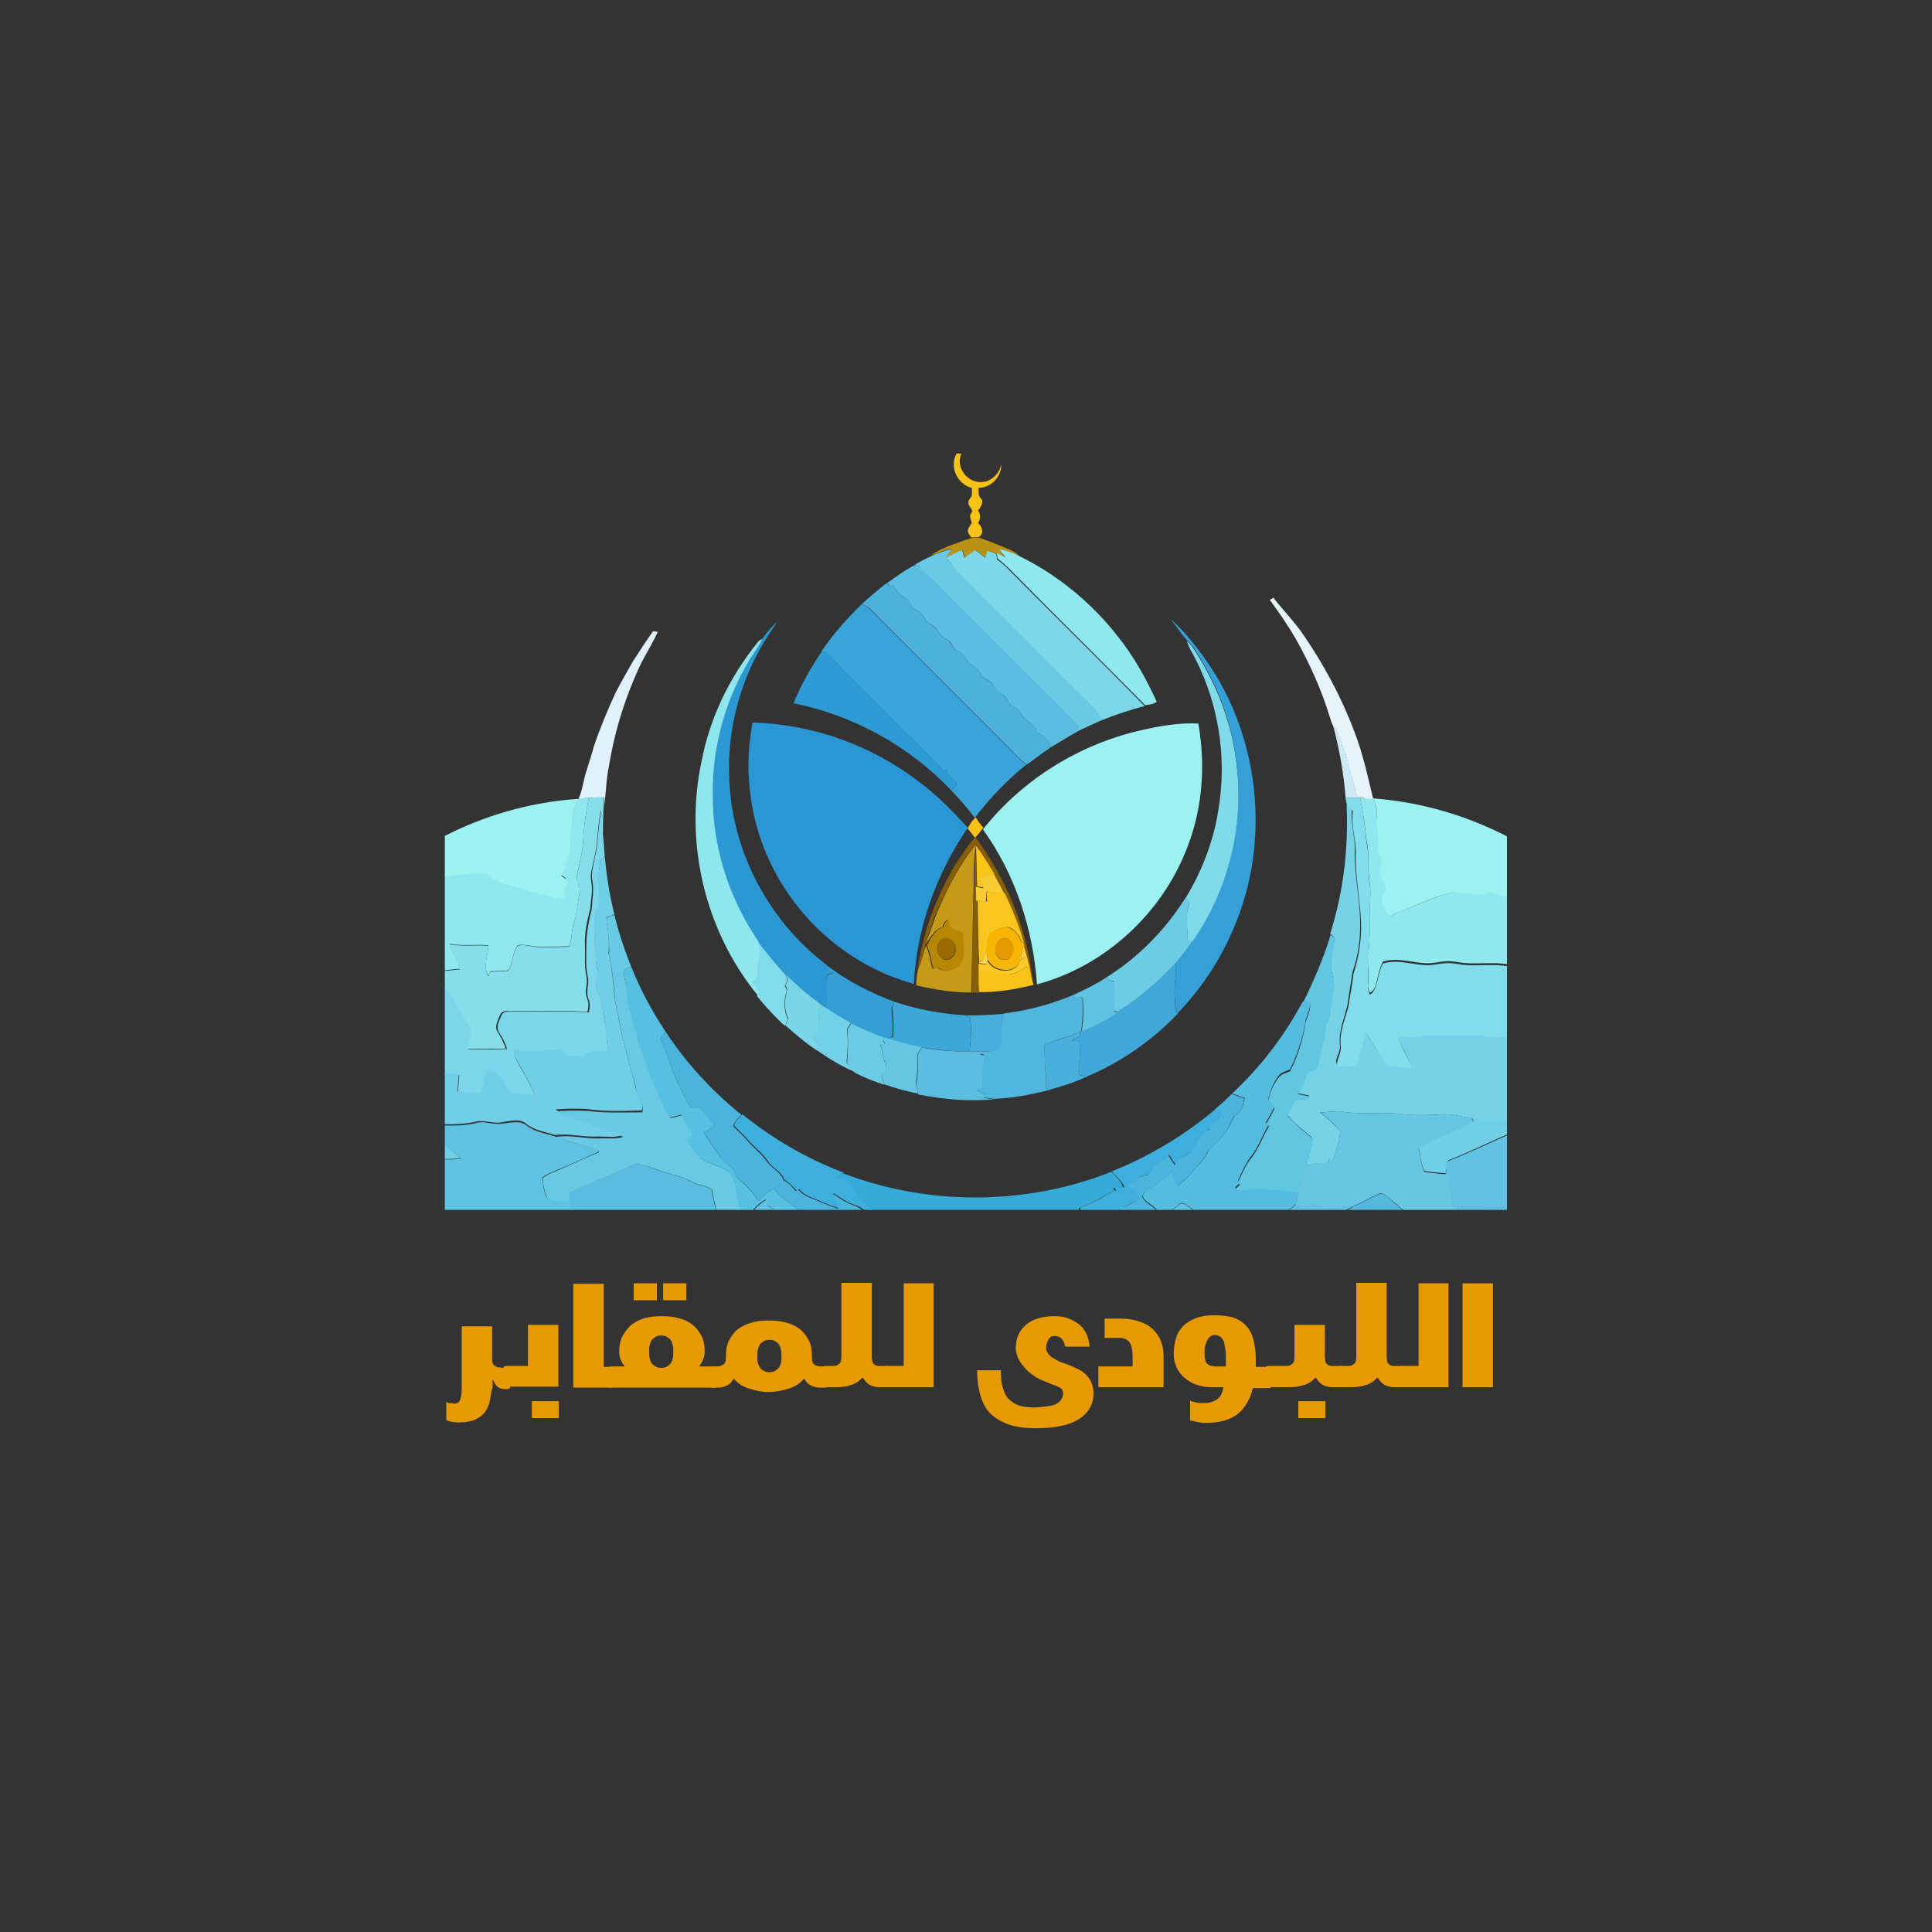 <?xml version="1.0" encoding="utf-8"?>
<!-- Generator: Adobe Illustrator 22.0.0, SVG Export Plug-In . SVG Version: 6.00 Build 0)  -->
<svg version="1.1" id="Layer_1" xmlns="http://www.w3.org/2000/svg" xmlns:xlink="http://www.w3.org/1999/xlink" x="0px" y="0px"
	 viewBox="0 0 400 400" style="enable-background:new 0 0 400 400;" xml:space="preserve">
<rect x="0" y="0" width="400" height="400" fill="#333333" stroke="none"/>
<style type="text/css">
	.st0{clip-path:url(#SVGID_2_);}
	.st1{fill:#F9C216;}
	.st2{fill:#B99214;}
	.st3{fill:#6ACAE4;}
	.st4{fill:#7BD8E8;}
	.st5{fill:#8FE8ED;}
	.st6{fill:#5BBDE0;}
	.st7{fill:#E5F4FB;}
	.st8{fill:#3AA4D8;}
	.st9{fill:#359FD7;}
	.st10{fill:#2B98D4;}
	.st11{fill:#E0F1F9;}
	.st12{fill:#8EE7EC;}
	.st13{fill:#7FDBE9;}
	.st14{fill:#2E9BD5;}
	.st15{fill:#2A96D4;}
	.st16{fill:#9CF2F1;}
	.st17{fill:#CCE9F5;}
	.st18{fill:#85DFEA;}
	.st19{fill:#82DDEA;}
	.st20{fill:#76D3E7;}
	.st21{fill:#7AD6E8;}
	.st22{fill:#F8C215;}
	.st23{fill:#875E03;}
	.st24{fill:#C49A16;}
	.st25{fill:#FAC419;}
	.st26{fill:#70CEE6;}
	.st27{fill:#F9CC33;}
	.st28{fill:#F8C61D;}
	.st29{fill:#6CCCE4;}
	.st30{fill:#B78701;}
	.st31{fill:#F7B600;}
	.st32{fill:#61C6E2;}
	.st33{fill:#996A01;}
	.st34{fill:#E69901;}
	.st35{fill:#80DCEA;}
	.st36{fill:#F8D04D;}
	.st37{fill:#FED752;}
	.st38{fill:#F9C829;}
	.st39{fill:#3FA8D9;}
	.st40{fill:#349FD7;}
	.st41{fill:#F9C318;}
	.st42{fill:#79D6E8;}
	.st43{fill:#5FC2E1;}
	.st44{fill:#72D1E6;}
	.st45{fill:#3EA7D9;}
	.st46{fill:#47AFDB;}
	.st47{fill:#6CCBE4;}
	.st48{fill:#64C6E2;}
	.st49{fill:#4CB2DC;}
	.st50{fill:#67C9E4;}
	.st51{fill:#56C0E0;}
	.st52{fill:#50B6DE;}
	.st53{fill:#54BDDF;}
	.st54{fill:#4BB4DD;}
	.st55{fill:#49AFDB;}
	.st56{fill:#3EAFDC;}
	.st57{fill:#67C7E3;}
	.st58{fill:#60C2E1;}
	.st59{fill:#61C2E2;}
	.st60{fill:#68C8E4;}
	.st61{fill:#5ABDE0;}
	.st62{fill:#36ABDA;}
	.st63{fill:#59BCE0;}
	.st64{fill:#56B9DF;}
	.st65{fill:#55B8DF;}
	.st66{fill:#5EBFE1;}
	.st67{fill:#5FC0E1;}
	.st68{fill:#51B6DE;}
	.st69{fill:#4EB3DD;}
	.st70{fill:#4FB4DD;}
	.st71{fill:#4AB0DC;}
	.st72{fill:#49B0DB;}
	.st73{fill:#42ABDA;}
	.st74{fill:#47AEDB;}
	.st75{fill:#49B0DC;}
	.st76{fill:#4FB3DD;}
	.st77{fill:#41AADA;}
	.st78{fill:#FCFFFD;}
	.st79{fill:#FBFEFF;}
	.st80{fill:#FAFFFC;}
	.st81{fill:#FCFEFE;}
	.st82{fill:#EBFAFC;}
	.st83{fill:#FEFEFC;}
	.st84{fill:#FBFFFF;}
	.st85{fill:#42AADA;}
	.st86{fill:#97CFE3;}
	.st87{fill:#5CB4D9;}
	.st88{fill:#62A9C5;}
	.st89{fill:#A7D4E1;}
	.st90{fill:#9DD0DF;}
	.st91{fill:#50B4DD;}
	.st92{fill:#51B4DE;}
	.st93{fill:#DEF6FC;}
</style>
<g>
	<g>
		<defs>
			<rect id="SVGID_1_" x="92.1" y="93.9" width="219.9" height="156.6"/>
		</defs>
		<clipPath id="SVGID_2_">
			<use xlink:href="#SVGID_1_"  style="overflow:visible;"/>
		</clipPath>
		<g class="st0">
			<g>
				<path class="st1" d="M197.7,94.7c0.6-1.9,2.4-3.2,4.3-3.5c-1.3,0.7-2.7,1.6-3.1,3.1c-0.9,2.6,1.4,5.6,4.2,5.5
					c2.1,0,3.8-1.7,4.2-3.7c0.1,2.6-2.1,4.9-4.7,4.9c0,0.8-0.1,1.7,0.5,2.2c0.7,0.8-0.1,1.8-0.6,2.5c0.6,0.8,0.5,1.8,0,2.6
					c0.9,0.7,1.3,2.3,0.1,2.9c-0.5,0-1,0-1.5,0.1c-0.2-0.4-0.7-0.8-0.7-1.3c-0.1-0.7,0.6-1.2,0.8-1.8c-0.2-0.7-0.6-1.4-0.1-2
					c0.6-0.8-0.8-1.4-0.6-2.2c0-0.6,0.5-0.9,0.7-1.4c0.1-0.5,0-1.1,0-1.6C198.6,100.4,196.8,97.4,197.7,94.7z"/>
			</g>
			<g>
				<path class="st2" d="M201.1,111.4c0.5-0.1,1-0.1,1.5-0.1c1.8,0.6,3.6,1.3,5.3,2c1.1,0.5,2.3,0.9,3.1,1.8
					c-1.4-0.6-2.8-1.2-4.2-1.4c0.5,0.6,0.9,1.3,1.4,1.9c-0.6-0.3-1.2-0.6-1.8-0.9c-0.6-0.3-1.3-0.5-1.9-0.7c-0.2,0.5-0.3,1-0.4,1.5
					c-0.7-0.5-1.4-1.1-2.1-1.6c-0.8,0.5-1.5,1-2.2,1.6c-0.2-0.5-0.3-1.1-0.5-1.6c-1.2,0.4-2.3,1-3.4,1.6l-0.1-0.1
					c0.5-0.6,0.9-1.2,1.3-1.8c-1.5,0.3-3,0.8-4.4,1.5c1-1,2.4-1.4,3.6-2C197.9,112.5,199.5,111.9,201.1,111.4z"/>
			</g>
			<g>
				<path class="st3" d="M192.7,115.2c1.4-0.7,2.8-1.2,4.4-1.5c-0.4,0.6-0.9,1.2-1.3,1.8l0.1,0.1c0.9,0.7,1.6,1.6,2.3,2.4
					c8.8,8.8,17.6,17.6,26.3,26.3c1.5,1.4,3,2.8,4.1,4.6c-1.9,0.8-3.8,1.7-5.7,2.6c0.1-0.4,0.3-0.7,0.4-1.1
					c-10-10-19.9-19.9-29.9-29.9c-0.9-0.9-1.8-1.8-3-2.4c0-0.3-0.1-0.6-0.1-0.9c-0.3-0.1-0.7-0.2-1-0.2
					C190.4,116.3,191.6,115.7,192.7,115.2z"/>
			</g>
			<g>
				<path class="st4" d="M195.8,115.5c1.1-0.6,2.2-1.2,3.4-1.6c0.2,0.5,0.3,1.1,0.5,1.6c0.7-0.6,1.5-1.1,2.2-1.6
					c0.7,0.5,1.4,1,2.1,1.6c0.1-0.5,0.3-1,0.4-1.5c0.6,0.2,1.3,0.4,1.9,0.7c0,0.4,0.1,0.8,0.1,1.1c0.9,0.7,1.8,1.4,2.6,2.3
					c9.3,9.4,18.7,18.6,28,28.1c-2.9,0.7-5.8,1.7-8.6,2.8c-1.1-1.8-2.6-3.2-4.1-4.6c-8.8-8.8-17.6-17.6-26.3-26.3
					C197.4,117.1,196.7,116.2,195.8,115.5z"/>
			</g>
			<g>
				<path class="st5" d="M206.8,113.7c1.5,0.2,2.9,0.8,4.2,1.4c7.9,3.9,14.9,9.6,20.3,16.5c3.4,4.2,6,8.9,8.2,13.7
					c-0.7,0.5-1.6,0.6-2.4,0.7c-9.3-9.4-18.7-18.7-28-28.1c-0.8-0.8-1.7-1.6-2.6-2.3c0-0.4-0.1-0.8-0.1-1.1c0.6,0.3,1.2,0.6,1.8,0.9
					C207.8,114.9,207.3,114.3,206.8,113.7z"/>
				<path class="st5" d="M119.9,165.3c0.7,0,1.3-0.1,2-0.1c-0.5,2.6-0.9,5.1-1.1,7.7c0,2.7-0.7,5.4-1.3,8c-0.4,1.4,0.8,2.6,0.5,4
					c-0.5,2.2-0.5,4.5-1.3,6.6c-0.4,1.5-0.3,3-0.9,4.4c-2,0.1-4,0.1-6.1,0.1c-1.5,0-3-0.6-4.5-0.3c-1.2,1.5-0.9,3.7-2,5.2
					c-1.2,0.2-2.4,0.1-3.7,0.2c-0.1,0.3-0.3,0.6-0.4,0.9c-1.2-2,0-4.2,0-6.3c-2.7-0.2-5.4,0.2-8-0.3c0.5,1.8,1.7,3.3,2.1,5.2
					c-1.5,0-3,0.4-4.4,0.3c-1-0.6-1.4-2.3-2.8-2.1c-3.6,0.3-7.3-0.1-10.9,0.3c-1.1,0.1-1.9,1-2.9,1.3c-1.4,0.1-2.8-0.1-4.1-0.1
					c-0.7,0-1-0.7-1.5-1.1c-1.8-0.1-3.6,0.4-5.4,0.3c4-6.5,9-12.4,14.8-17.3c1.6,0.3,2.4,1.9,3,3.3c1.7,0.1,3.5,0.3,5.2-0.2
					c-0.4-1.7-1.7-2.9-2.2-4.6c1.7-0.1,3.4-0.7,5.1-0.1c3.8,1.1,7.6-0.5,11.4,0.1c2.3,2.3,5.8,2.2,8.7,3.4c1.3,0.6,2.7,0.7,4,1
					c1,0.2,2,1.2,2.9,0.4c0.1,0.1,0.3,0.2,0.4,0.3c0.1-1.1,0.4-2.1,0.7-3.1c0.4-0.9-0.7-1.2-1.2-1.7c0.3-0.6,0.7-1.1,1-1.6
					c-0.5-1.5,1-2.7,0.9-4.1c-0.2-1.3,0.1-2.6,0.2-4C118.4,169.4,118.6,167.1,119.9,165.3z"/>
				<path class="st5" d="M281.6,165.2c0.3,0,0.8,0,1.1,0c0.5,0,0.9,0.1,1.4,0.1c1.4,1.6,0.7,3.9,1.2,5.8c0.3,1.9-0.3,3.9,0.5,5.7
					c0.6,1.4,0.1,2.9,0.3,4.3c0,1,0.7,1.6,1.1,2.5c0.1,1-1.2,1.5-0.9,2.5c0.3,1.3,0.7,2.7,1.8,3.5c0.3-0.2,0.6-0.4,1-0.6
					c4-1.5,7.9-3.4,12.1-4.4c0.8-0.1,1.6,0.5,2.5,0.4c1.5-0.1,3,0.2,4.5-0.2c0.7-0.3,1.5,0.2,2.1,0.4c1.8,0.9,4,0.4,5.9,1.2
					c1.8,0.8,3.8,0.9,5.6,1.6c1,0.3,1.5,1.3,2.1,2c0.1-0.1,0.3-0.2,0.4-0.2c1.3,0.7,2.8,0.4,4.3,0.4c0-1.9-1.8-3.2-1.7-5.1
					c0.4-0.1,0.8-0.2,1.2-0.3c-0.2,0.3-0.3,0.5-0.5,0.8c1.2,0.7,2.4,1.2,3.6,1.8c4.4,4.4,8.1,9.5,11.1,15c-0.4-0.1-0.8-0.2-1.2-0.4
					c-0.1-0.3-0.2-0.6-0.3-0.9c-0.7,0.1-1.5,0.2-2.2,0.5c-0.4,0.7-0.6,1.4-0.8,2.1c-0.3,1,0.4,2,0.8,2.9c-2.1,0.1-4.2,0.1-6.3,0
					c0.2-2.6-1.7-4.6-3.1-6.7c-4.6-0.3-9.3,0.3-13.9-0.4c-1.1-0.1-2.2,0.3-3.4,0.1c-2.8-0.4-5.6,0-8.5-0.2c-1.2-0.1-2.4-0.4-3.6-0.4
					c-1.7,0-3.3,0.6-5,0.4c-2.8-0.2-5.7-1.2-8.5-0.3c-0.6,1.2-0.9,2.5-1.2,3.8c-0.3,1-0.4,2.2-1.5,2.6c-0.3-0.6-0.4-1.2-0.3-1.9
					c0-1.9-0.1-3.9-0.1-5.8c0.7-4,0.1-8.1,0.5-12.1c0.1-1.3-0.1-2.6-0.2-3.8c-0.4-2.7,0.1-5.4-0.6-8
					C282.6,171.3,282.3,168.2,281.6,165.2z"/>
			</g>
			<g>
				<path class="st6" d="M183.7,120.7c1.8-1.3,3.7-2.7,5.7-3.7c0.3,0.1,0.7,0.1,1,0.2c0,0.3,0.1,0.6,0.1,0.9c1.2,0.5,2.2,1.4,3,2.4
					c10,10,19.9,19.9,29.9,29.9c-0.2,0.4-0.3,0.7-0.4,1.1c-1.8,1-3.6,2.1-5.4,3.2c-0.5-1.3-1.3-2.4-2.7-2.9
					c-0.5-0.9-0.9-1.9-1.9-2.4c-1.4-0.6-1.5-2.3-2.9-2.9c-1.4-0.5-1.5-2.3-2.9-2.9c-0.7-0.3-1.2-1-1.6-1.7c-0.5-1.2-2.1-1.2-2.6-2.4
					c-0.4-1.1-1.5-1.6-2.4-2.2c-0.6-0.8-1-1.9-2-2.3c-1.4-0.4-1.4-2.2-2.7-2.7c-0.8-0.4-1.4-1-1.8-1.8c-0.5-1.1-2.1-1.2-2.6-2.4
					c-0.4-0.8-1-1.4-1.8-1.8c-1.2-0.6-1.4-2.2-2.6-2.7c-1.1-0.5-1.6-1.6-2.3-2.5c-0.2,0.1-0.4,0.2-0.7,0.3
					C184.1,121.2,183.8,120.9,183.7,120.7z"/>
				<path class="st6" d="M190.9,216.9c3.2,0.6,6.5,0.8,9.7,0.8c1.6,0,3.2-0.1,4.8,0.1c-0.8,0.3-1.7,0.3-2.6,0.4
					c0.2,0.1,0.7,0.3,1,0.3c0,2.3-0.5,4.6-0.4,6.9c-0.4,0.1-0.9,0.2-1.3,0.3c0.7,0.2,1.4,0.6,2,1c-0.1,0.2-0.3,0.4-0.4,0.6
					c0.7,0.1,1.4,0.2,2.1,0.3c-5.2,0.5-10.5,0-15.7-1c-0.2-0.9-0.5-1.9-0.3-2.8c0.3-1.5,0.2-3,0.2-4.6
					C189.8,218.2,190.5,217.5,190.9,216.9z"/>
			</g>
			<g>
				<path class="st7" d="M262.9,124.2c0.2-0.1,0.6-0.3,0.7-0.5c2,2.6,4.4,5,6.3,7.8c4.3,6.3,7.9,13,10.6,20.2
					c1.7,4.5,2.7,9.1,3.8,13.7l-0.2,0c-0.5,0-1-0.1-1.4-0.1c-0.7-0.3-1.9-0.2-2-1.1c-0.5-2.6-1.4-5.1-2-7.7
					c-0.4-1.6-1.3-3.1-1.7-4.7c-0.1-0.6-0.5-1.1-1-1.5c-0.3-0.6-0.5-1.3-0.7-1.9c-1.7-5.6-4.1-10.9-6.9-15.9
					C266.7,129.5,264.8,126.8,262.9,124.2z"/>
			</g>
			<g>
				<path class="st8" d="M170.1,134.8c2.4-3.5,5.2-6.7,8.3-9.7c1.5,0.5,2.5,1.8,3.6,2.9c9,9,17.9,17.9,26.9,26.9
					c1.1,1.2,2.3,2.5,3.6,3.4c-4,3.2-7.5,6.9-10.6,10.9l-0.1,0.1c-1.5-2-3.1-3.8-4.8-5.6c0.4-0.5,0.9-0.9,1.1-1.5
					c-0.9-0.8-1.8-1.6-2.3-2.8c-0.2,0.1-0.3,0.3-0.4,0.4c-0.3-0.4-0.5-0.9-0.9-1.2c-1.4-1.1-2.5-2.5-3.8-3.8
					c-6.2-6.1-12.3-12.3-18.4-18.4C171.7,135.7,171,135.1,170.1,134.8z"/>
			</g>
			<g>
				<path class="st9" d="M242.3,128.1c4,3.6,7.2,8,9.9,12.5c7.1,12.2,9.4,27,6.6,40.8c-2.2,10.6-7.4,20.5-14.9,28.3
					c-0.9-1-0.5-2.4-0.7-3.6c-0.2-2.2,0.5-4.5,0.1-6.7c1.3-1.5,2.5-3,3.6-4.7c7.2-10.4,10.6-23.4,9.2-35.9
					c-0.8-7.9-3.4-15.7-7.6-22.5c-0.8-1.3-1.6-2.7-2.8-3.8C244.5,131.2,243.5,129.5,242.3,128.1z"/>
			</g>
			<g>
				<path class="st10" d="M160.8,128.8c-0.2,0.5-0.5,0.9-0.8,1.3c-6.3,9.1-9.6,20.3-9,31.4c0.6,15,8.3,29.4,20.3,38.4
					c-0.1,0.2-0.1,0.6-0.2,0.8c0.4,0.2,0.9,0.5,1.3,0.7c-0.4,0.1-0.7,0.3-1.1,0.4c-0.3,2.2,0.3,4.5-0.5,6.7
					c-0.5-0.3-0.9-0.6-1.4-0.9c-2.4-1.7-4.6-3.8-6.8-5.8c-2.1-2.2-3.9-4.5-5.7-6.9c-5.7-8.4-9.1-18.3-9.4-28.5
					c-0.5-11.1,2.7-22.4,8.8-31.7c0.5-0.7,1-1.5,1.4-2.3C158.6,131.1,159.7,129.9,160.8,128.8z"/>
			</g>
			<g>
				<path class="st11" d="M135.2,130.7c0.3,0,0.7,0.1,1,0.1c-1,2.2-2.3,4.3-3.4,6.4c-3.2,6.7-5.5,13.9-6.7,21.3
					c-0.6,2.7-0.6,5.5-1,8.3c0-0.6,0-1.1,0-1.7c-1,0-2.1,0-3.1,0.1c-0.7,0-1.3,0.1-2,0.1l-0.2,0c0.5-1,0.7-2.1,1-3.3
					c0.5-2.5,1.5-4.9,2.1-7.3c1.3-3.9,2.9-7.7,4.6-11.4c1.1-2.1,2.3-4.2,3.5-6.3C132.3,135,133.7,132.8,135.2,130.7z"/>
			</g>
			<g>
				<path class="st12" d="M156.7,133.2c0.3-0.4,0.6-0.8,1.1-0.8c-0.4,0.8-0.9,1.6-1.4,2.3c-6.2,9.3-9.3,20.5-8.8,31.7
					c0.3,10.2,3.7,20.1,9.4,28.5c0.4,1.4,0.5,2.8,0.1,4.2c-0.5,1.4,0.5,3.5-1.2,4.2c0.6,0.6,1.1,1.3,1.6,2c-0.2,0.3-0.4,0.5-0.6,0.8
					c-11-13.4-15.3-31.8-11.6-48.7C147,148.6,151,140.3,156.7,133.2z"/>
			</g>
			<g>
				<path class="st13" d="M245.7,132.7c1.2,1,1.9,2.4,2.8,3.8c4.1,6.8,6.8,14.5,7.6,22.5c1.4,12.6-2,25.6-9.2,35.9
					c-0.3,0-0.6,0.1-1,0.1c0.1-2.5-0.7-5.1,0.3-7.6c0.3-0.7-0.4-1.1-0.7-1.5c3.3-5.5,5.7-11.6,6.7-17.9c2-11.4,0-23.5-5.8-33.6
					C246.1,133.8,245.9,133.2,245.7,132.7z"/>
			</g>
			<g>
				<path class="st14" d="M164.3,145.6c1.5-3.8,3.6-7.4,5.9-10.8c0.8,0.4,1.6,0.9,2.1,1.6c6.2,6.1,12.3,12.3,18.4,18.4
					c1.2,1.3,2.4,2.6,3.8,3.8c0.4,0.3,0.7,0.8,0.9,1.2c0.1-0.1,0.3-0.3,0.4-0.4c0.5,1.2,1.4,1.9,2.3,2.8c-0.2,0.6-0.7,1-1.1,1.5
					C188.3,154.5,176.7,148.1,164.3,145.6z"/>
			</g>
			<g>
				<path class="st15" d="M155.8,149.6c12.4,0.3,24.6,4.7,34.4,12.2c3.8,2.8,7,6.1,10.2,9.6c0,0-0.1,0.1-0.1,0.1
					c-6.5,9.5-10.5,20.7-11.1,32.2c-7-1.9-13.4-5.5-18.8-10.4c-8.6-7.8-14.2-18.8-15.2-30.3C154.7,158.5,155,154,155.8,149.6z"/>
			</g>
			<g>
				<path class="st16" d="M236.2,151.2c3.9-0.9,7.9-1.6,11.9-1.4c1.5,8.5,0.9,17.4-2.2,25.4c-5.1,13.7-17,24.8-31.2,28.6
					c-0.8-11.4-4.5-22.8-11.2-32.1l0.1-0.1C211.8,161.3,223.5,154.1,236.2,151.2z"/>
				<path class="st16" d="M78.1,182.4c11.6-9.9,26.4-16,41.6-17l0.2,0c-1.3,1.7-1.5,4.1-1.6,6.2c-0.2,1.3-0.4,2.6-0.2,4
					c0.2,1.5-1.3,2.7-0.9,4.1c-0.3,0.5-0.7,1.1-1,1.6c0.5,0.5,1.6,0.8,1.2,1.7c-0.4,1-0.6,2-0.7,3.1c-0.2-0.1-0.3-0.2-0.4-0.3
					c-1,0.8-2-0.2-2.9-0.4c-1.3-0.3-2.7-0.5-4-1c-2.9-1.2-6.3-1.1-8.7-3.4c-3.8-0.5-7.7,1-11.4-0.1c-1.7-0.6-3.4,0-5.1,0.1
					c0.4,1.7,1.7,2.9,2.2,4.6c-1.7,0.6-3.4,0.4-5.2,0.2C80.5,184.3,79.8,182.7,78.1,182.4z"/>
				<path class="st16" d="M284.1,165.3l0.2,0c17.6,1.3,34.7,9.3,46.7,22.2c-1.2-0.6-2.5-1.1-3.6-1.8c0.2-0.3,0.3-0.5,0.5-0.8
					c-0.4,0.1-0.8,0.2-1.2,0.3c-0.1,1.9,1.7,3.2,1.7,5.1c-1.4,0.1-2.9,0.3-4.3-0.4c-0.1,0.1-0.3,0.2-0.4,0.2c-0.6-0.8-1.1-1.7-2.1-2
					c-1.8-0.7-3.8-0.8-5.6-1.6c-1.9-0.9-4-0.4-5.9-1.2c-0.7-0.3-1.4-0.7-2.1-0.4c-1.5,0.5-3,0.1-4.5,0.2c-0.9,0.1-1.6-0.5-2.5-0.4
					c-4.2,0.9-8.1,2.9-12.1,4.4c-0.3,0.2-0.7,0.4-1,0.6c-1.2-0.8-1.5-2.2-1.8-3.5c-0.2-1,1-1.6,0.9-2.5c-0.4-0.8-1.1-1.5-1.1-2.5
					c-0.2-1.4,0.3-3-0.3-4.3c-0.7-1.8-0.1-3.8-0.5-5.7C284.9,169.2,285.5,166.9,284.1,165.3z"/>
			</g>
			<g>
				<path class="st17" d="M276,150.2c0.5,0.4,0.9,0.9,1,1.5c0.4,1.6,1.3,3.1,1.7,4.7c0.7,2.6,1.5,5.1,2,7.7c0.1,0.9,1.3,0.8,2,1.1
					c-0.3,0-0.8,0-1.1,0c-1,0-2,0-3,0C278.2,160.1,277.3,155.1,276,150.2z"/>
			</g>
			<g>
				<path class="st18" d="M121.9,165.2c1-0.1,2.1-0.1,3.1-0.1c0,0.6,0,1.1,0,1.7c-0.2,2.2-0.1,4.3-0.2,6.5c-0.5-1.8-0.1-3.7-0.4-5.6
					c-0.7,3.3-0.6,6.8-1.4,10.1c-0.3,1.5-0.9,3.1-0.6,4.7c0.4,1.9-0.1,3.8-0.2,5.7c-0.7,2.5-1.2,5-1.1,7.5c0.1,2.1-0.2,4.3,0.3,6.4
					c0.4,1.5-0.5,3,0.1,4.5c0.4,0.9,0.4,1.9,0.1,2.9c-5.1-0.4-10.2-0.1-15.4-0.2c-1,0-2.3-0.2-2.7,0.9c-0.4,1.1-1.2,2.3-0.5,3.4
					c0.7,1.1,1.3,2.3,1.7,3.5c-2.7,0-5.4,0.1-8.1,0c0.2-1.3,0.6-2.5,0.6-3.8c-0.4-1.5-1.6-2.7-2.3-4.2c-0.9-2.1-2.3-3.9-3.7-5.6
					c-0.4-0.5-1.1-0.5-1.6-0.5c-2.9-0.1-5.9-0.1-8.8,0c-2.2,0.2-4.3-1.5-6.5-0.8c-2.1,1.6-3.4,4-5.4,5.6c-0.7,0.6-1.2,1.2-1.7,1.9
					c-1.9-0.4-3.8-0.3-5.7-0.4c1.2-2.6,3.6-4.4,4.7-7.1c-1.1,0.2-2.2,0.3-3.3,0.4c-0.2-0.2-0.3-0.5-0.4-0.7c-0.3,0.5-0.7,0.8-1.2,1
					c0.6-1.1,1.2-2.3,1.9-3.3c1.8,0.1,3.6-0.4,5.4-0.3c0.5,0.4,0.8,1.1,1.5,1.1c1.4,0,2.8,0.2,4.1,0.1c1-0.4,1.8-1.2,2.9-1.3
					c3.6-0.4,7.2-0.1,10.9-0.3c1.4-0.3,1.8,1.5,2.8,2.1c1.5,0.1,3-0.2,4.4-0.3c-0.4-1.8-1.6-3.4-2.1-5.2c2.6,0.5,5.3,0.1,8,0.3
					c0,2.1-1.2,4.3,0,6.3c0.1-0.3,0.3-0.6,0.4-0.9c1.2-0.1,2.4,0,3.7-0.2c1.1-1.5,0.8-3.7,2-5.2c1.5-0.4,3,0.3,4.5,0.3
					c2,0,4,0,6.1-0.1c0.6-1.4,0.5-3,0.9-4.4c0.7-2.1,0.8-4.4,1.3-6.6c0.3-1.4-0.9-2.7-0.5-4c0.6-2.7,1.3-5.3,1.3-8
					C121,170.3,121.4,167.8,121.9,165.2z"/>
			</g>
			<g>
				<path class="st19" d="M278.6,165.2c1,0,2,0,3,0c0.7,3,1,6.1,1.3,9.1c0.7,2.6,0.2,5.4,0.6,8c0.2,1.3,0.3,2.5,0.2,3.8
					c-0.4,4,0.2,8.1-0.5,12.1c0,1.9,0,3.9,0.1,5.8c-0.1,0.7,0,1.3,0.3,1.9c1-0.4,1.2-1.7,1.5-2.6c0.3-1.3,0.6-2.6,1.2-3.8
					c2.8-0.9,5.7,0.1,8.5,0.3c1.7,0.2,3.3-0.4,5-0.4c1.2,0,2.4,0.3,3.6,0.4c2.8,0.2,5.6-0.2,8.5,0.2c1.1,0.2,2.2-0.2,3.4-0.1
					c4.6,0.7,9.2,0.1,13.9,0.4c1.3,2,3.3,4,3.1,6.7c2.1,0.1,4.2,0.1,6.3,0c-0.4-0.9-1.1-1.9-0.8-2.9c0.2-0.7,0.4-1.5,0.8-2.1
					c0.7-0.3,1.5-0.4,2.2-0.5c0.1,0.3,0.2,0.6,0.3,0.9c0.4,0.1,0.8,0.2,1.2,0.4c3.8,6.8,6.4,14.2,7.8,21.8c-2.2-0.6-4.5,0-6.8-0.3
					c-1-1-1.8-2-2.9-2.8c-0.2,0.3-0.4,0.7-0.6,1c-1.3-1.3-3.1,0-4.7-0.7c-0.5,0.2-0.9,0.3-1.4,0.5c-1.7,0-3.4,0-5.1-0.1
					c0.2-2.3,0.8-4.6,1.1-6.9c-2,0.4-4.1-0.3-6.1-0.2c-4.3,0.1-8.6,0-12.9,0c-2,0.1-4.1-0.5-6.1-0.4c-3.5,0.2-7-0.3-10.4,0.3
					c-1.5,0.3-3.1-0.2-4.6,0.1c0.7,2.3,2.3,4.1,2.9,6.4c-1.2-0.1-2.4-0.3-3.6-0.2c-0.5,0-1.2,0.2-1.5-0.4c-1.7-2.1-3-4.5-4.4-6.9
					c-0.4,2-1.1,3.8-1.6,5.8c-0.2,0.7-0.7,1.4-1.5,1.4c-1.1,0-2.9,0.4-3.1-1.1c0.2-1.1,0.9-2.2,0.8-3.4c-0.4-2.9,0.9-5.6,1.6-8.4
					c0.3-2.2,0.8-4.4,1-6.6c1.1-3.4,1.7-7,1.6-10.6c-0.2-5-1.3-10-1.1-15.1c-0.1-2.7-1-5.4-0.6-8.1c-0.4-0.3-0.7-0.6-1.1-0.8
					C278.7,166.2,278.7,165.7,278.6,165.2z"/>
			</g>
			<g>
				<path class="st20" d="M278.8,166.7c0.4,0.3,0.7,0.6,1.1,0.8c-0.3,2.7,0.6,5.4,0.6,8.1c-0.2,5,1,10,1.1,15.1
					c0.1,3.6-0.4,7.2-1.6,10.6c-0.3,2.2-0.7,4.4-1,6.6c-0.6,2.8-1.9,5.5-1.6,8.4c0.2,1.2-0.6,2.2-0.8,3.4c0.1,1.5,2,1.2,3.1,1.1
					c0.8,0,1.3-0.7,1.5-1.4c0.5-1.9,1.2-3.8,1.6-5.8c1.3,2.4,2.7,4.7,4.4,6.9c0.3,0.5,1,0.3,1.5,0.4c1.2-0.1,2.4,0.2,3.6,0.2
					c-0.6-2.3-2.2-4.2-2.9-6.4c1.5-0.2,3.1,0.2,4.6-0.1c3.4-0.6,6.9-0.1,10.4-0.3c2-0.1,4.1,0.5,6.1,0.4c4.3-0.1,8.6,0,12.9,0
					c2-0.1,4.1,0.6,6.1,0.2c-0.3,2.3-0.8,4.6-1.1,6.9c1.7,0.1,3.4,0.1,5.1,0.1c-0.3,1.3-0.3,2.8-1.2,3.8c-1.5,1-3.4,1.3-5,2.2
					c-2.3,1.4-4.9,2.2-7.4,3.3c0,0.3,0,0.6,0,1c-4.1,0.1-8.2,0-12.3,0.1c-1.1,0.1-2-0.7-3-0.8c-2-0.3-4-0.9-6-0.8
					c-3,0.2-6,0.3-8.9-0.1c-3.8-0.4-7.7,0.2-11.5-0.4c-1.6-0.3-3.3,0.1-4.9,0.1c1.5,1.2,2.9,2.5,4.2,3.8c-0.2,2.3-0.9,4.6-1.9,6.7
					c-0.1-0.3-0.3-0.6-0.4-0.9c-0.1,0.2-0.3,0.7-0.4,0.9c-1.4,0.1-2.8-0.1-4.1,0.6c0-0.4,0-0.9,0-1.3c0.5-1.4,0.9-2.8,1-4.2
					c-0.2-0.7-1-1.1-1.5-1.6c-1.4-1-2.5-2.2-3.7-3.5c0.5-0.9,0.9-1.9,1.4-2.8c0.6-1.3,2.8,0.5,3.1-1.2c-0.8-0.2-1.6-0.3-2.4-0.5
					c1.1-1.2,1.4-2.8,2-4.3c0.6-0.4,1.4-0.5,1.9-0.9c0.7-1.8,0.9-3.8,1.5-5.7c0.4-1.2,0.2-2.5,0.7-3.6c1-2.2,0.7-4.7,1.3-7
					c0.5-1.7-0.5-3.3-0.4-5c-0.1-1.7,0.2-3.3,0.7-4.9c0.3-0.7-0.4-1.2-0.9-1.6C278.1,184.9,279.2,175.8,278.8,166.7z"/>
			</g>
			<g>
				<path class="st21" d="M123.1,177.8c0.8-3.3,0.7-6.8,1.4-10.1c0.3,1.9,0,3.8,0.4,5.6c0.1,1.3,0.2,2.7,0.3,4
					c-0.4,0.4-1.1,0.8-1,1.5c0,1-0.4,2-0.5,3c0.4,1.5,0.5,3.1,0.4,4.6c-0.1,1.6-1.1,3.1-0.9,4.8c0.2,1.6-0.3,3.2,0,4.7
					c0.3,1.7,0,3.5,0.6,5.1c0.4,1.1-0.6,2.1-0.3,3.2c0.4,1.6,1.2,3.1,1.3,4.8c0.1,1.8,0.8,3.6,0.8,5.4c0,1.2,0.3,2.3,0.3,3.5
					c-1.6,0.2-3.7-0.5-4.8,1c-1.1,0.3-2.3,0.1-3.4,0.1c-0.9-1.5-2.8-1.5-4.3-1.3c-2.3,0.4-4.6,0.3-6.9,0c0.1,1.9,1.4,3.3,2.2,4.9
					c0.7,1.5,1.6,2.9,2.2,4.4c-1.7-0.2-3.4,0-5-0.6c-1.4-1.1-2-3-3.2-4.3c-0.5-0.3-1.2-0.4-1.8-0.5c-0.4,1.7-0.8,3.4-1.3,5.1
					c-1.6-0.1-3.2-0.2-4.8-0.4c0.1-1.3,0.2-2.5,0.3-3.7c-3.2-0.3-6.5,0.2-9.8-0.3c-2-0.3-4-0.1-6-0.1c-1.5,0-3-0.2-4.4,0.4
					c1,1.3,2.2,2.3,3.4,3.3c-2,0.4-4.1,0.3-6.1,0.2c-1.3,0-2.2-1.1-3.1-1.9c-1.8-1.6-3.9-2.8-5.7-4.3c-1.2,0.2-2.5,0.2-3.7,0.1
					c-0.8,0.9-1.7,1.6-2.2,2.7c-0.1,1-0.1,2-0.2,3.1c-0.9,0.2-1.9,0.2-2.7-0.4c0,0.5-0.1,1-0.1,1.5c-0.3-0.4-0.5-0.7-0.8-1.1
					c1.3-8,3.9-15.8,7.9-22.8c0.5-0.2,0.9-0.6,1.2-1c0.1,0.2,0.3,0.5,0.4,0.7c1.1-0.1,2.2-0.3,3.3-0.4c-1.1,2.7-3.5,4.5-4.7,7.1
					c1.9,0.1,3.8,0,5.7,0.4c0.5-0.7,1.1-1.4,1.7-1.9c2-1.7,3.3-4.1,5.4-5.6c2.2-0.6,4.3,1,6.5,0.8c2.9,0,5.9,0,8.8,0
					c0.6,0.1,1.3,0,1.6,0.5c1.4,1.8,2.8,3.6,3.7,5.6c0.7,1.4,1.8,2.6,2.3,4.2c0,1.3-0.4,2.5-0.6,3.8c2.7,0.1,5.4,0.1,8.1,0
					c-0.4-1.3-1-2.4-1.7-3.5c-0.7-1.1,0.1-2.4,0.5-3.4c0.4-1.1,1.8-0.9,2.7-0.9c5.1,0.1,10.2-0.2,15.4,0.2c0.3-1,0.3-2-0.1-2.9
					c-0.6-1.5,0.3-3-0.1-4.5c-0.5-2.1-0.3-4.3-0.3-6.4c0-2.6,0.5-5.1,1.1-7.5c0.1-1.9,0.5-3.8,0.2-5.7
					C122.3,180.9,122.8,179.4,123.1,177.8z"/>
			</g>
			<g>
				<path class="st22" d="M201.9,169.3l0.1-0.1c0.5,0.8,1,1.5,1.6,2.2l-0.1,0.1c-0.5,0.6-0.9,1.2-1.5,1.8l-0.1,0.2
					c-0.5-0.7-1-1.3-1.6-2c0,0,0.1-0.1,0.1-0.1C200.8,170.6,201.3,169.9,201.9,169.3z"/>
			</g>
			<g>
				<path class="st23" d="M201.8,173.5l0.1-0.2c6.7,8.9,11,19.6,12,30.7c-0.4-1.2-0.6-2.4-0.8-3.5c-0.2-0.8-0.3-1.6-0.6-2.4
					c-0.2-0.7-0.4-1.4-0.6-2.1c-0.1-0.2-0.1-0.4-0.2-0.6c-1-3.6-2.3-7-4-10.3c-0.7-1.4-1.3-2.7-2.1-4c-1.2-2-2.4-3.9-3.8-5.8
					l-0.1-0.2c-3.5,4.5-6,9.5-8.2,14.7c-0.6,2-1.5,3.8-1.9,5.9c0,0.1-0.1,0.2-0.1,0.3c-0.5,1.5-0.7,3.1-1.5,4.5
					c1.1-7.4,3.7-14.5,7.5-21C199,177.3,200.2,175.2,201.8,173.5z"/>
				<path class="st23" d="M201.6,186.1c0.3-3.4-0.1-6.8,0.4-10.2c0.1,2.6,0.1,5.1,0.2,7.7c0,1,0.1,1.9,0.1,2.9
					c0.1,4.2,0.2,8.4,0.3,12.6v0.3c0,0.5,0,1,0,1.4c0,1.6,0.1,3.1,0.1,4.7c-0.5,0-1,0-1.5,0C201.2,199,201.4,192.6,201.6,186.1z"/>
			</g>
			<g>
				<path class="st24" d="M193.7,189.7c2.1-5.2,4.7-10.3,8.2-14.7l0.1,0.2c0,0.2-0.1,0.5-0.1,0.7c-0.5,3.4-0.2,6.8-0.4,10.2
					c-0.1,6.5-0.3,12.9-0.4,19.4c-3.8,0-7.6-0.6-11.4-1.5c0-1.2,0.1-2.5,0.5-3.7c0.7-1.4,0.9-3,1.5-4.5c0.8,1.5,0.8,3.2,1.4,4.8
					c0.2-0.1,0.7-0.2,0.9-0.3c1.9,1.5,5,0.1,5.3-2.2c0.4-1.7-0.1-3.3-0.1-5c-0.9-0.3-1.8-0.5-2.6-1.1c-0.2-0.5-0.3-1.1-0.4-1.6
					c-0.5,0.3-1,0.8-1,1.5c-1.8,0.5-2.6,2.3-3.6,3.6C192.3,193.5,193.1,191.6,193.7,189.7z"/>
			</g>
			<g>
				<path class="st25" d="M202.1,175.2c1.4,1.8,2.6,3.8,3.8,5.8c-1.3,0.1-2.5,0.6-3.6,1.1c0.3,0.4,0.9,0.2,1.4,0.3
					c0.1,0.5,0.1,0.9,0.2,1.4c-0.5-0.1-1.1-0.2-1.6-0.3c-0.1-2.6-0.1-5.1-0.2-7.7C202,175.7,202.1,175.4,202.1,175.2z"/>
			</g>
			<g>
				<path class="st26" d="M124.2,178.8c-0.1-0.7,0.6-1.1,1-1.5c0.4,4.1,1,8.1,2,12c-0.6,0.3-1.2,0.5-1.7,0.7
					c0.4,2.5,0.7,4.9,0.5,7.4c0.7,2.9,1,6,1.2,9c0.5,2.7,1.1,5.4,1.6,8.1c0.6,2,1,4,1.5,5.9c0.4,1.6,1,3.2,1.3,4.8
					c0.2,1.7,1.7,2.9,1.3,4.7c-3.8,0.1-7.6,0.3-11.4-0.3c-2.2-0.1-4.4-0.1-6.5,0.1c1.4,1,3.2,1.3,4.9,1.9c2.3,0.7,4.5,1.8,6.8,2.4
					c0.8,0.2,1.5,0.6,2.2,1c-1.6,0.6-3.2,0.3-4.9,0.3c-3.1,0.2-6.1-0.7-9.1-0.3c-2-0.7-4.2-0.9-5.9-2.3c-1.3-1.2-3.3-0.6-4.9-0.4
					c-1.8,0.5-3.6-0.5-5.5-0.1c-3.7,0.9-7.5,0.4-11.3,0.6c2.4,2.1,4.7,4.2,7.1,6.1c0.3,0.3,0.6,0.6,0.9,0.9
					c-2.2,0.3-4.4,0.1-6.6-0.1c-0.6,0-1-0.4-1.4-0.8c-2.1-1.9-4.4-3.5-6.6-5.2c-0.9-0.8-2.2-0.5-3.3-0.6c-2.5-0.1-5,0.4-7.5,0.4
					c-3.6,0-7.1,0-10.7,0.4c0.2,1.7,0.6,3.5,0.6,5.2c-1.4,0.1-2.8,0.2-4.2,0c-0.5-0.2-0.5-0.7-0.7-1.1c-0.4-1.4-0.6-2.8-1.1-4.1
					c-0.4,0.3-0.7,0.6-1.1,1v-1.3c0.2-2.7,0.5-5.4,0.9-8.1c0.3,0.3,0.5,0.7,0.8,1.1c0-0.5,0.1-1,0.1-1.5c0.8,0.6,1.8,0.6,2.7,0.4
					c0.1-1,0.1-2.1,0.2-3.1c0.5-1,1.4-1.8,2.2-2.7c1.2,0.1,2.5,0.1,3.7-0.1c1.8,1.6,3.9,2.8,5.7,4.3c1,0.7,1.8,1.8,3.1,1.9
					c2,0.2,4.1,0.2,6.1-0.2c-1.2-1.1-2.4-2-3.4-3.3c1.4-0.6,2.9-0.4,4.4-0.4c2,0.1,4-0.2,6,0.1c3.2,0.6,6.5,0,9.8,0.3
					c-0.1,1.3-0.2,2.5-0.3,3.7c1.6,0.2,3.2,0.2,4.8,0.4c0.5-1.7,0.9-3.4,1.3-5.1c0.6,0.2,1.3,0.2,1.8,0.5c1.2,1.3,1.8,3.2,3.2,4.3
					c1.6,0.6,3.4,0.4,5,0.6c-0.7-1.5-1.5-2.9-2.2-4.4c-0.8-1.6-2.1-3-2.2-4.9c2.3,0.3,4.6,0.4,6.9,0c1.5-0.2,3.5-0.2,4.3,1.3
					c1.1,0,2.3,0.2,3.4-0.1c1.1-1.5,3.2-0.8,4.8-1c0-1.2-0.2-2.3-0.3-3.5c0-1.8-0.6-3.6-0.8-5.4c-0.1-1.7-1-3.2-1.3-4.8
					c-0.3-1.1,0.7-2.1,0.3-3.2c-0.5-1.7-0.3-3.4-0.6-5.1c-0.2-1.6,0.2-3.2,0-4.7c-0.2-1.7,0.8-3.2,0.9-4.8c0.1-1.5,0-3.1-0.4-4.6
					C123.8,180.8,124.2,179.8,124.2,178.8z"/>
				<path class="st26" d="M335,221.5c1.5,0.6,3.3-0.7,4.7,0.7c0.2-0.3,0.4-0.7,0.6-1c1.1,0.8,1.9,1.9,2.9,2.8
					c2.3,0.3,4.6-0.3,6.8,0.3c0.7,4.1,1.1,8.2,1.3,12.3c-1-0.5-2.1-1.1-3.2-0.9c-2.6,0.5-5.2-0.4-7.8-0.3c-2.4,0.1-4.7-0.1-7.1,0.1
					c0.1,0.8,0.2,1.5,0.2,2.3c-2.4,0.2-4.8,0.4-7.1,0.2c-1.2,0-2.3-0.8-3.4-0.3c-2.6-1.1-5.4-1.7-8-2.7c-0.8-0.2-1.7-0.8-2.5-0.3
					c-4.1,1.8-8,3.7-12.2,5.4c-0.8,0.2-0.7,1-0.6,1.6c-0.1,0.3-0.2,0.9-0.3,1.2c-1.5-0.1-2.9-0.2-4.4-0.5c-0.7-1.4-0.8-3-1.1-4.6
					c-0.2-0.6,0.6-0.8,1-1c3.4-1.5,7-2.9,10.3-4.7c-0.1-0.2-0.3-0.6-0.4-0.8c1,0.2,1.9,0.9,3,0.8c4.1-0.1,8.2,0.1,12.3-0.1
					c0-0.3,0-0.6,0-1c2.4-1.1,5.1-1.9,7.4-3.3c1.6-0.9,3.4-1.2,5-2.2c0.9-1,1-2.5,1.2-3.8C334.1,221.8,334.5,221.7,335,221.5z"/>
			</g>
			<g>
				<path class="st27" d="M202.2,182.1c1.1-0.6,2.3-1.1,3.6-1.1c0.7,1.3,1.4,2.6,2.1,4c-1.2,0-2.4-0.3-3.6-0.5
					c-0.1,0.7-0.1,1.5-0.2,2.2c-0.7-0.1-1.3-0.2-2-0.2c0-1,0-1.9-0.1-2.9c0.5,0.1,1.1,0.2,1.6,0.3c-0.1-0.5-0.1-0.9-0.2-1.4
					C203.2,182.3,202.5,182.5,202.2,182.1z"/>
			</g>
			<g>
				<path class="st28" d="M204.4,184.4c1.2,0.3,2.4,0.5,3.6,0.5c1.6,3.3,3,6.8,4,10.3c-0.8-0.2-0.8-1.2-1.2-1.7
					c-0.7-0.8-1.6-1.8-2.8-1.5c-1.1,0.2-2.3,0.6-3,1.5c-0.5,1.1-0.5,2.3-0.7,3.4c-0.2,0.9-0.4,2.1-1.6,2.1
					c-0.2-4.2-0.2-8.4-0.3-12.6c0.6,0.1,1.3,0.2,2,0.2C204.2,185.9,204.3,185.2,204.4,184.4z"/>
			</g>
			<g>
				<path class="st29" d="M229,202.4c6.7-4.2,12.3-9.9,16.5-16.6c0.3,0.5,1.1,0.9,0.7,1.5c-0.9,2.4-0.2,5.1-0.3,7.6
					c0.3,0,0.6-0.1,1-0.1c-1.1,1.6-2.3,3.2-3.6,4.7c-3.5,3.8-7.5,7.3-11.9,10c-0.2-0.1-0.7-0.2-0.9-0.2c0.3-2,0.3-4.1,0.1-6.2
					c-0.2,0-0.5,0-0.7-0.1C229.7,202.8,229.3,202.6,229,202.4z"/>
			</g>
			<g>
				<g>
					<path class="st30" d="M195.4,191.9c0-0.7,0.4-1.1,1-1.5c0.1,0.5,0.2,1.1,0.4,1.6c0.7,0.6,1.7,0.8,2.6,1.1
						c-0.1,1.7,0.4,3.3,0.1,5c-0.4,2.3-3.4,3.7-5.3,2.2c-0.2,0.1-0.7,0.2-0.9,0.3c-0.6-1.5-0.6-3.3-1.4-4.8c0-0.1,0.1-0.2,0.1-0.3
						C192.8,194.2,193.6,192.4,195.4,191.9z M195,194.5c-1.5,0.9-1.2,3.7,0.6,4.2c1.4,0.3,2.5-1.3,2.2-2.5
						C197.7,194.8,196.1,193.8,195,194.5z"/>
				</g>
			</g>
			<g>
				<g>
					<path class="st31" d="M207.9,192c1.2-0.2,2.1,0.7,2.8,1.5c0.4,0.5,0.4,1.5,1.2,1.7c0.1,0.2,0.1,0.4,0.2,0.6
						c-0.3,0.9-0.6,1.8-0.8,2.8c-0.7,3.2-5.8,2.7-6.8,0c-0.1-0.6-0.2-1.1-0.3-1.7c0.2-1.1,0.2-2.4,0.7-3.4
						C205.6,192.6,206.8,192.2,207.9,192z M207.2,194.5c-1.2,0.6-1.5,2.5-0.6,3.6c0.7,1,2.6,0.8,2.9-0.5
						C210.4,196.1,209,193.5,207.2,194.5z"/>
				</g>
			</g>
			<g>
				<path class="st32" d="M275.5,193.5c0.5,0.4,1.2,0.8,0.9,1.6c-0.5,1.6-0.7,3.3-0.7,4.9c-0.2,1.7,0.9,3.3,0.4,5
					c-0.6,2.3-0.3,4.8-1.3,7c-0.5,1.1-0.3,2.4-0.7,3.6c-0.6,1.9-0.8,3.9-1.5,5.7c-0.6,0.4-1.3,0.5-1.9,0.9c-0.6,1.5-0.9,3.1-2,4.3
					c0.8,0.2,1.6,0.3,2.4,0.5c-0.3,1.7-2.5-0.1-3.1,1.2c-0.5,0.9-0.9,1.8-1.4,2.8c1.2,1.2,2.3,2.5,3.7,3.5c0.5,0.5,1.3,0.9,1.5,1.6
					c-0.1,1.5-0.5,2.9-1,4.2c-1,2.3-1.2,5-2,7.4c0-0.2-0.1-0.5-0.1-0.7c-0.2,0.1-0.3,0.2-0.5,0.3c-1.4-0.6-3-0.3-4.4-0.5
					c-2.3-0.3-4.6-0.4-6.9,0.1c-0.5,0.1-0.8-0.4-1.2-0.6c0.3-0.3,0.7-0.7,1-1c-0.1-0.1-0.3-0.4-0.4-0.5c0.9-1.8,1.6-3.7,2.9-5.2
					c1.5-2,2.3-4.4,3.6-6.5c-0.2,0-0.6-0.1-0.8-0.2c0.7-1.1,1.3-2.2,1.9-3.4c-0.5-0.5-1-1-1.3-1.6c0.4-1.8,1.1-3.7,2.4-5.1
					c0.6-0.5,1.4-0.7,2.1-1c1.5-2.9,2.5-6.1,3.1-9.3c0.1-1.7,1.3-3.1,1-4.9c-0.5,0.1-1,0.1-1.5,0.2C272,203,274.1,198.3,275.5,193.5
					z"/>
			</g>
			<g>
				<path class="st33" d="M195,194.5c1.1-0.7,2.8,0.3,2.7,1.6c0.3,1.3-0.8,2.8-2.2,2.5C193.8,198.2,193.5,195.5,195,194.5z"/>
			</g>
			<g>
				<path class="st34" d="M207.2,194.5c1.8-1,3.3,1.6,2.4,3.1c-0.3,1.2-2.2,1.5-2.9,0.5C205.6,197,205.9,195.1,207.2,194.5z"/>
			</g>
			<g>
				<path class="st35" d="M156.9,194.9c1.8,2.4,3.7,4.7,5.7,6.9c0.2,0.4,0.3,0.8,0.4,1.3c-0.2,0.3-0.3,0.6-0.5,1
					c0.1,0.3,0.3,0.6,0.4,0.9c-0.6,1.9-0.7,4.2,0.2,6c-0.2,0.5-0.4,0.9-0.6,1.4c-2.1-1.9-4-4-5.8-6.2c0.2-0.3,0.4-0.5,0.6-0.8
					c-0.5-0.7-1-1.4-1.6-2c1.7-0.7,0.7-2.8,1.2-4.2C157.5,197.7,157.3,196.3,156.9,194.9z"/>
			</g>
			<g>
				<path class="st36" d="M211.2,198.7c0.3-0.9,0.5-1.9,0.8-2.8c0.2,0.7,0.4,1.4,0.6,2.1C212.2,198.2,211.7,198.4,211.2,198.7z"/>
			</g>
			<g>
				<path class="st37" d="M202.6,199.1c1.2,0,1.4-1.2,1.6-2.1c0.1,0.6,0.2,1.1,0.3,1.7c-0.1,0.3-0.1,0.6-0.2,0.9
					c-0.5-0.1-1.1-0.1-1.6-0.2V199.1z"/>
			</g>
			<g>
				<path class="st38" d="M212.6,198c0.2,0.8,0.4,1.6,0.6,2.4c-0.2-0.1-0.6-0.2-0.8-0.3c-0.9,0.9-2,1.5-3.3,1.6
					c0,0.1-0.1,0.3-0.2,0.5c-0.8-0.5-1.6-0.6-2.4-0.1c-0.4-0.6-0.9-1.1-1.4-1.5c-0.5,0.3-1.1,0.7-1.6,1c-0.3-0.2-0.6-0.5-0.9-0.7
					c0-0.5,0-1,0-1.4c0.5,0.1,1.1,0.1,1.6,0.2c0.1-0.3,0.2-0.6,0.2-0.9c1.1,2.7,6.1,3.1,6.8,0C211.7,198.4,212.2,198.2,212.6,198z"
					/>
			</g>
			<g>
				<path class="st39" d="M231.4,209.5c4.4-2.8,8.3-6.2,11.9-10c0.4,2.2-0.3,4.5-0.1,6.7c0.1,1.2-0.2,2.6,0.7,3.6
					c-5.3,5.6-11.8,10.1-18.9,13.1c-0.6-0.1-1.2-0.3-1.8-0.4c0.3-2.3,0.5-4.6,0.3-6.9c-0.6-0.1-1.1-0.1-1.7-0.2
					c0.7-0.3,1.3-0.6,1.9-0.9c0-0.2-0.1-0.6-0.2-0.8c0.1,0,0.2-0.1,0.3-0.1C226.5,212.4,229.1,211.2,231.4,209.5z"/>
			</g>
			<g>
				<path class="st40" d="M171.2,199.9c4.3,3.2,9,5.7,14,7.5c-0.3,0.6-0.7,1.1-0.6,1.8c0.2,1.8,0.3,3.7,0.1,5.5
					c-0.3,0.1-0.8,0.2-1.1,0.3c-0.2-0.1-0.5-0.2-0.7-0.2c-2.3-0.8-4.5-1.8-6.7-2.9c-1.9-1-3.7-2.1-5.4-3.3c0.7-2.2,0.2-4.5,0.5-6.7
					c0.4-0.1,0.7-0.3,1.1-0.4c-0.4-0.2-0.9-0.5-1.3-0.7C171.1,200.5,171.2,200.1,171.2,199.9z"/>
			</g>
			<g>
				<path class="st41" d="M209.1,201.7c1.3-0.1,2.4-0.7,3.3-1.6c0.2,0.1,0.6,0.2,0.8,0.3c0.2,1.2,0.4,2.4,0.8,3.5
					c-3.7,0.9-7.5,1.6-11.3,1.5c-0.1-1.5-0.1-3.1-0.1-4.7c0.3,0.2,0.6,0.5,0.9,0.7c0.5-0.3,1.1-0.7,1.6-1c0.5,0.4,1,1,1.4,1.5
					c0.8-0.5,1.7-0.4,2.4,0.1C209,202,209.1,201.8,209.1,201.7z"/>
			</g>
			<g>
				<path class="st42" d="M162.7,201.8c2.2,2.1,4.4,4.1,6.8,5.8c-0.1,2,0.1,4-0.1,6c-0.3,0.3-0.7,0.6-1.1,0.9
					c0.3,0.6,0.7,1.2,1.1,1.8c-0.1,0.4-0.3,0.7-0.4,1.1c-2.3-1.5-4.3-3.3-6.4-5.1c0.2-0.5,0.4-0.9,0.6-1.4c-0.9-1.8-0.8-4.1-0.2-6
					c-0.1-0.3-0.3-0.6-0.4-0.9c0.2-0.3,0.3-0.6,0.5-1C163,202.6,162.8,202.2,162.7,201.8z"/>
			</g>
			<g>
				<path class="st43" d="M222.4,205.9c2.2-1,4.5-2.1,6.6-3.5c0.4,0.2,0.7,0.4,1,0.7c0.2,0,0.4,0,0.7,0.1c0.1,2.1,0.2,4.1-0.1,6.2
					c0.2,0.1,0.7,0.2,0.9,0.2c-2.4,1.6-5,2.9-7.6,4c0.5-2.3,0.4-4.6,0.3-7c-0.6-0.3-1.2-0.2-1.7,0.1
					C222.4,206.5,222.4,206.1,222.4,205.9z"/>
			</g>
			<g>
				<path class="st44" d="M169.4,207.6c0.5,0.3,0.9,0.6,1.4,0.9c1.7,1.2,3.6,2.3,5.4,3.3c-0.4,0.6-1,1.1-0.8,1.9
					c0.2,1.9,0.1,3.9-0.1,5.8c-0.2,1.1,1,1.7,1.6,2.4c-2.9-1.2-5.5-2.9-8-4.6c0.1-0.4,0.3-0.7,0.4-1.1c-0.4-0.6-0.8-1.2-1.1-1.8
					c0.4-0.3,0.8-0.6,1.1-0.9C169.6,211.6,169.4,209.6,169.4,207.6z"/>
			</g>
			<g>
				<path class="st45" d="M185.2,207.4c4.7,1.6,9.6,2.5,14.6,2.8c0.4,0.2,0.7,0.3,1.1,0.5c0.1,2.3,0.2,4.7-0.2,7
					c-3.3,0-6.5-0.3-9.7-0.8c-2.5-0.4-4.9-1.1-7.2-1.9c0.3-0.1,0.8-0.2,1.1-0.3c0.2-1.8,0.1-3.7-0.1-5.5
					C184.6,208.5,185,207.9,185.2,207.4z"/>
			</g>
			<g>
				<path class="st46" d="M199.8,210.2c2.7,0.1,5.4-0.1,8.1-0.3c-0.8,2.2-0.4,4.7-0.3,7c-0.7,0.3-1.4,0.7-2.1,0.9
					c-1.6-0.2-3.2-0.1-4.8-0.1c0.4-2.3,0.4-4.7,0.2-7C200.5,210.5,200.2,210.3,199.8,210.2z"/>
			</g>
			<g>
				<path class="st47" d="M176.3,211.9c2.2,1.1,4.4,2.1,6.7,2.9c-0.1,0.2-0.2,0.6-0.2,0.7c0.1,0.2,0.3,0.5,0.5,0.7
					c-0.4,0-0.7,0.1-1.1,0.1c0.6,1.2,0.4,2.6,1.1,3.7c0.5,1-0.1,2.1-0.8,2.9c0.2,0.6,0.4,1.1,0.6,1.7c-2.1-0.7-4.2-1.5-6.1-2.5
					c-0.6-0.7-1.8-1.3-1.6-2.4c0.2-1.9,0.2-3.9,0.1-5.8C175.3,213,175.9,212.4,176.3,211.9z"/>
			</g>
			<g>
				<path class="st48" d="M183,214.7c0.2,0.1,0.5,0.2,0.7,0.2c2.4,0.8,4.8,1.5,7.2,1.9c-0.5,0.7-1.1,1.3-1,2.2c0,1.5,0.1,3-0.2,4.6
					c-0.2,1,0.2,1.9,0.3,2.8c-2.4-0.5-4.7-1.1-6.9-1.9c-0.2-0.6-0.4-1.1-0.6-1.7c0.6-0.8,1.3-1.8,0.8-2.9c-0.7-1.1-0.5-2.5-1.1-3.7
					c0.4,0,0.7-0.1,1.1-0.1c-0.2-0.2-0.3-0.5-0.5-0.7C182.8,215.3,183,214.9,183,214.7z"/>
			</g>
			<g>
				<g>
					<path class="st49" d="M178.4,125.1c1.7-1.6,3.4-3,5.2-4.4c0.1,0.2,0.4,0.5,0.5,0.7c0.2-0.1,0.4-0.2,0.7-0.3
						c0.7,0.9,1.2,2,2.3,2.5c1.3,0.5,1.4,2.1,2.6,2.7c0.8,0.4,1.4,1,1.8,1.8c0.5,1.2,2,1.3,2.6,2.4c0.4,0.8,1,1.4,1.8,1.8
						c1.2,0.6,1.3,2.3,2.7,2.7c1,0.4,1.4,1.5,2,2.3c0.9,0.6,2,1.1,2.4,2.2c0.5,1.2,2.1,1.3,2.6,2.4c0.4,0.7,0.9,1.3,1.6,1.7
						c1.3,0.6,1.5,2.3,2.9,2.9c1.4,0.6,1.5,2.3,2.9,2.9c1,0.5,1.5,1.4,1.9,2.4c1.4,0.4,2.2,1.6,2.7,2.9c-1.7,1.1-3.3,2.4-5,3.6
						c-1.4-1-2.5-2.2-3.6-3.4c-9-9-17.9-17.9-26.9-26.9C181,126.9,180,125.5,178.4,125.1z"/>
					<path class="st49" d="M100.9,255.1c1.2-0.5,2.4-1.4,3.7-1.6c0.7,0.3,1.3,0.8,1.9,1.3c1.9,1.6,4.1,3,5.9,4.7
						c0.7,0.6,1.3,1.2,2,1.8c1.4,1.2,1.2,3.2,1.6,4.8c0.3,1,0.3,2.4,1.3,3c1.2,0.3,2.5,0.4,3.7,0.1c0-0.9,0.1-1.8,0.3-2.6
						c0.1,0.1,0.2,0.2,0.3,0.3c0,3.4,0.7,6.8,1.2,10.2h-4.9c-0.9-2.8-0.7-5.9-2-8.5c-0.1,0.2-0.3,0.7-0.5,0.9
						c-2.2,0-4.4,0.3-6.6,0.5c-1.1,0.2-2-0.8-3.1-0.6c-1.9,0.2-3.9,0.2-5.9,0.2c-1,0-1.8-0.7-2.9-0.7c-2.2-0.1-4.3,0.1-6.5-0.1
						c-0.7,0-1.8-0.1-2.1,0.8c-0.5,1.5-1.1,3-1.1,4.6c0.7,1.2,1.9,2,3,2.9h-7.3c-0.7-0.5-1.7-1.1-1.5-2.1c0.4-2.2,1.1-4.4,1.6-6.6
						c1.8,0.2,3.6,0.3,5.4-0.3c0.6-2.4,1.4-4.7,2-7c0.2-1.1,1.3-1.6,2.1-2.1C95.5,257.7,98.1,256.3,100.9,255.1z"/>
				</g>
				<g>
					<path class="st50" d="M125.5,190.1c0.6-0.3,1.2-0.5,1.7-0.7c0.9,3.7,2.1,7.3,3.5,10.8c-0.7,0.1-1.3,0.4-1.6,1.1
						c0.1,1.5,0.8,2.8,0.8,4.3c0,1.7,0.7,3.3,1,5c0.2,1,0.5,1.9,0.9,2.9c0.4,1,0.2,2.2,0.8,3.1c1.2,2.5,1.6,5.4,2.9,7.8
						c1.2,2.3,1.9,4.9,3.3,7.1c0.8-0.2,1.6-0.4,2.4-0.6c0.8,1.4,1.6,2.7,2.3,4.1c-0.2,0.5-0.6,0.9-1,1.3c0.6,1.2,1.5,2.4,2.4,3.4
						c1.8,1.2,4,1.6,5.8,2.8c0.8,0.6,1.2,1.5,1.5,2.5c0.6,2.3,1,4.7,1.4,7.1c-1.7,0.4-3.4,0.3-5.2,0.1c0-2-0.7-3.8-0.9-5.8
						c-1-1-2.6-0.9-3.8-1.5c-2.5-1.5-5.4-1.8-8.1-2.9c-1.5-0.4-3.2-1.4-4.7-0.7c-3.8,1.6-7.5,3.3-11.2,4.9c-0.6,0.3-1.6,0.5-1.6,1.4
						c-0.1,0.4-0.1,0.9-0.2,1.3c-1.6-0.3-3.4,0.3-4.7-1c-0.5-1.3-0.8-2.7-0.8-4c0.9-0.8,2-1.1,3.1-1.6c2.9-1.2,5.6-2.6,8.5-3.7
						c0-0.1,0-0.2,0-0.3c-2.9-1.1-6-1.9-9-2.9c3.1-0.5,6.1,0.4,9.1,0.3c1.6-0.1,3.3,0.2,4.9-0.3c-0.7-0.4-1.4-0.8-2.2-1
						c-2.3-0.6-4.5-1.8-6.8-2.4c-1.6-0.6-3.4-0.9-4.9-1.9c2.2-0.2,4.4-0.2,6.5-0.1c3.8,0.5,7.6,0.3,11.4,0.3c0.4-1.8-1.1-3-1.3-4.7
						c-0.2-1.7-0.9-3.2-1.3-4.8c-0.5-2-0.9-4-1.5-5.9c-0.5-2.7-1.1-5.4-1.6-8.1c-0.2-3-0.5-6-1.2-9
						C126.2,195.1,125.9,192.6,125.5,190.1z"/>
				</g>
				<g>
					<path class="st51" d="M129.1,201.3c0.3-0.7,0.9-1,1.6-1.1c1.9,4.7,4.3,9.2,7.1,13.4c-0.4,0.5-1.2,1-0.9,1.8
						c0.8,2.1,1.7,4.1,2.3,6.3c1.1,2.6,2.4,5.1,3.7,7.6c0.7,0,1.4,0,2,0c0.9,1.3,2.2,2.3,3.1,3.7c-0.7,0.5-1.4,1-2.2,1.5
						c0.9,1.7,2.1,3.3,3.2,4.9c0.6,0.9,1.4,1.4,2.2,2.1c0.9,0.6,0.8,2,1.7,2.6c1.6,1.3,3,2.8,4.1,4.5c1.1-0.8,2-2,3.3-2.5
						c1.5,2.2,4,3.3,5.9,5.1c1.5,1.3,3.6,1.4,5,2.8c-3.1-0.3-5.8-2.1-8.9-2.7c-0.2,0.3-0.5,0.6-0.7,0.9c-0.3-1.4-1.6-2-2.7-2.6
						c-0.1-0.4-0.3-0.8-0.4-1.3c-1.9,1.1-3.3,3-4.7,4.7c-0.1-0.3-0.3-0.6-0.4-1c-0.4-2.4-0.8-4.8-1.4-7.1c-0.2-0.9-0.6-1.9-1.5-2.5
						c-1.8-1.2-4-1.6-5.8-2.8c-0.9-1-1.7-2.1-2.4-3.4c0.3-0.4,0.7-0.8,1-1.3c-0.7-1.4-1.5-2.7-2.3-4.1c-0.8,0.2-1.6,0.4-2.4,0.6
						c-1.5-2.2-2.1-4.8-3.3-7.1c-1.3-2.5-1.7-5.3-2.9-7.8c-0.5-1-0.4-2.1-0.8-3.1c-0.4-0.9-0.7-1.9-0.9-2.9c-0.3-1.7-1-3.3-1-5
						C129.9,204.1,129.2,202.7,129.1,201.3z"/>
				</g>
				<g>
					<path class="st52" d="M207.9,209.8c5-0.6,9.9-1.9,14.5-3.9c0,0.2,0,0.6,0,0.8c0.5-0.4,1.1-0.4,1.7-0.1c0.1,2.3,0.1,4.7-0.3,7
						c-0.1,0-0.2,0.1-0.3,0.1c-2.4,1-5,1.6-7.3,2.6c0.2,1.9,0,3.9,0.3,5.9c0.2,1.2-0.2,2.4,0.2,3.6c-3.6,0.9-7.3,1.6-11,1.7
						c-0.7-0.1-1.4-0.2-2.1-0.3c0.1-0.2,0.3-0.4,0.4-0.6c-0.6-0.4-1.3-0.7-2-1c0.4-0.1,0.9-0.2,1.3-0.3c-0.1-2.3,0.4-4.6,0.4-6.9
						c-0.2-0.1-0.7-0.3-1-0.3c0.9-0.1,1.8-0.1,2.6-0.4c0.7-0.2,1.4-0.6,2.1-0.9C207.4,214.6,207.1,212.1,207.9,209.8L207.9,209.8z"
						/>
					<path class="st52" d="M309.8,259.6c1.3-0.2,3,0.4,4-0.7c2.8-0.2,5.7,0,8.6-0.1c0.9,0,1.8-0.2,2.6,0.3c-0.9,1.5-2.1,2.7-3.1,4.1
						c-1.1,1.3-2,2.8-3.4,3.9c-1.5-1.4-3.3-2.5-4.8-3.9c-1.2-1.1-2.5-2-3.7-3.1C310,260,309.9,259.7,309.8,259.6z"/>
					<path class="st52" d="M337.9,258.9c0.4,0,0.8,0,1.2,0c0.1,0.4,0.2,0.9,0.3,1.3c2.1,0,4.4,0.5,6.3-0.6c1.5-0.2,3.1-0.1,4.6,0
						c0.4,0.3,0.7,0.7,1.1,1c0,2,0,4.1,0,6.1c-0.5-0.5-0.9-1.3-1.7-1.1c-3.8-0.1-7.6,0.1-11.3-0.1c-0.4-1.8-0.6-3.6-0.8-5.4
						c0.1-0.1,0.4-0.1,0.6-0.2C338,259.6,337.9,259.2,337.9,258.9z"/>
				</g>
				<g>
					<path class="st53" d="M269.7,207.4c0.5-0.1,1-0.1,1.5-0.2c0.3,1.7-0.9,3.2-1,4.9c-0.6,3.2-1.7,6.4-3.1,9.3
						c-0.7,0.3-1.5,0.5-2.1,1c-1.3,1.4-1.9,3.3-2.4,5.1c0.3,0.6,0.8,1.1,1.3,1.6c-0.6,1.1-1.2,2.3-1.9,3.4c0.2,0.1,0.6,0.1,0.8,0.2
						c-1.4,2.1-2.1,4.5-3.6,6.5c-1.3,1.5-2,3.4-2.9,5.2c0.1,0.1,0.3,0.4,0.4,0.5c-0.3,0.3-0.7,0.7-1,1c0.4,0.2,0.7,0.7,1.2,0.6
						c2.3-0.5,4.6-0.4,6.9-0.1c1.5,0.3,3-0.1,4.4,0.5c0.2-0.1,0.3-0.2,0.5-0.3c0,0.2,0.1,0.5,0.1,0.7c-0.2,0.6-0.3,1.3-0.5,1.9
						c-0.6,0.9-1.6,1.3-2.6,1.8c-3.7,1.8-7.3,3.8-11,5.5c-2.8-1.9-5.1-4.5-8-6.3c-0.7-0.4-1.4-1.3-2.3-1.1c-1,0.8-2,1.7-3.2,2.3
						c0.1,0.1,0.3,0.2,0.4,0.3c-0.6,0.6-1.2,1.1-1.8,1.7c-0.2-1-0.1-1.9-0.3-2.9c-0.8-1.2-2.5-1.5-2.9-2.9c0.2-1,1.4-1.4,2.1-1.9
						c1.4-1,2.8-2,4-3.3c0.3,1.1,0.7,2.2,1.1,3.2c1.3-1.1,2.6-2.3,3.6-3.7c1.2-1.1,2.3-2.4,2.9-3.9c2-1.7,3.9-3.7,4.9-6.2
						c0.3-0.9,1.1-1.3,1.7-1.9c0.5-0.8,0.6-1.8,0.8-2.6c-0.9-0.3-1.7-0.6-2.6-0.9C261,220.9,265.9,214.5,269.7,207.4z"/>
				</g>
				<g>
					<g>
						<path class="st54" d="M136.9,215.4c-0.3-0.8,0.5-1.3,0.9-1.8c4.3,6.5,9.6,12.3,15.7,17.2c-0.6,0.7-1.4,1.3-1.7,2.3
							c0.8,1,1.9,1.8,2.7,2.8c1.3,1.6,3.1,2.9,4.3,4.6c1,1.5,2.9,2.1,3.4,3.9c1.1,0.4,1.8,1.4,2.5,2.2c0.2-0.1,0.4-0.2,0.6-0.3
							c0.5,0.6,1.1,1.1,1.8,1.4c2.2,0.9,4.3,1.9,6.5,2.6c-0.5-1-1-2.1-1.4-3.2c1.5,0.8,2.8,1.9,4.4,2.4c1.8,0.6,3.2,2,4.4,3.4
							c1.2,0.8,2.7,1.1,4.1,1.7c3.9,1.3,7.6,2.8,11.5,4c1.1-0.8,1.9-2.1,3.1-2.7c3.4-0.5,7.1,0.3,10.3-1c0.4,1.6,0.6,3.3,1.5,4.7
							c1.4-0.5,2.9-0.9,4.4-1.3c1.8-0.4,3.3-1.9,5.2-1.6c-0.2-0.2-0.3-0.3-0.5-0.5c2-0.7,3.7-2.2,5.9-2.3c0.1-0.2,0.2-0.3,0.4-0.5
							c1.6-0.2,2.7-1.3,4.1-1.9c0.6-0.2,1-0.8,1.3-1.4c1.3-0.5,2.5-1.2,3.7-2c-0.8-0.9-1.6-1.7-2.5-2.6c1.1-1.2,2.6-2,4.2-2.3
							c0.8-0.6,1-1.6,1.8-2.2c0.8-0.6,1.6-1.1,2.4-1.8c0.4,0.7,0.9,1.4,1.3,2c0.9-1,1.8-2,3.1-2.5c0.4-1.2,1.4-1.9,2-2.9
							c0.5-0.8,1-1.9,2.1-2c-0.1-0.4-0.1-0.7-0.1-1c0.6-0.4,1.2-0.7,1.8-1.1c0.6-0.3,0.5-1.1,0.6-1.7c-0.3-0.1-0.9-0.3-1.2-0.3
							c1.2-1,2.4-2.1,3.5-3.2c0.9,0.3,1.7,0.6,2.6,0.9c-0.2,0.9-0.3,1.9-0.8,2.6c-0.6,0.6-1.5,1-1.7,1.9c-1,2.5-2.9,4.5-4.9,6.2
							c-0.7,1.5-1.7,2.8-2.9,3.9c-1,1.4-2.3,2.5-3.6,3.7c-0.4-1-0.8-2.1-1.1-3.2c-1.1,1.3-2.6,2.3-4,3.3c-0.8,0.6-1.9,0.9-2.1,1.9
							c0.4,1.4,2.1,1.8,2.9,2.9c0.1,1,0.1,1.9,0.3,2.9c0.6,3,1,6,1.9,8.9c-1.1,1.1-2.6,1.4-3.9,2c-3.2,1.5-6.4,3-9.6,4.4
							c-0.6,0.3-1.2,0.1-1.7-0.1c-4.8-1.7-9.6-3.4-14.6-4.8c-0.4-1.3-0.5-2.7-1.1-4c-1.1,0.9-2.6,0.6-4,0.5
							c-0.5,2.3,0.2,4.6,0.7,6.9c0.7,0.3,1.4,0.6,2.1,0.8c-0.1,1.1-0.1,2.1-0.1,3.2c-0.1,0-0.4,0-0.6,0c-0.1-0.2-0.4-0.5-0.5-0.7
							c-0.8,0.2-2.2-0.4-2.2,0.7c-0.3-0.5-0.5-1.1-0.8-1.6c0-0.5,0-1,0-1.5c-0.2,0-0.5,0-0.7,0c-0.3,0.3-0.5,0.7-0.8,1
							c-0.1,0-0.3-0.1-0.4-0.2c-0.2-0.3-0.4-0.5-0.6-0.8c-0.2,0-0.6-0.1-0.8-0.2c-0.1,1.1-0.1,2.1-0.1,3.2c-0.3-0.9-0.6-1.9-1.1-2.7
							c-0.5,0.7-1,1.4-1.6,2.1c-0.1-0.8,0.2-1.9-0.7-2.3c-0.7-0.3-1.4-0.2-2.2-0.3c0.5,1.1-0.3,2.2,0,3.4c-0.5,0.1-0.9,0.1-1.4,0.2
							c-0.1-0.1-0.3-0.3-0.4-0.5c0.2,0,0.7,0.1,1,0.2c-0.4-1-0.7-1.9-1.2-2.8c-0.2-0.5-0.7-0.4-1.1-0.4c-0.4,1.1-0.9,2.2-1.3,3.3
							c0.2,0,0.7,0,0.9,0c-1,2.2-3,3.7-4.3,5.7h-6.7c1.3-1.8,2.7-3.5,4-5.3c-1.7,0.4-3.4-0.4-5.1-0.4c0.1-0.2,0.3-0.6,0.4-0.7
							c0.9,0.2,1.7,0.5,2.4,0.8c-0.4-1.1-0.9-2.2-1.4-3.3c-0.2,0-0.7-0.1-0.9-0.1c-0.4,1-0.9,1.9-1.3,2.9c-0.1-0.2-0.2-0.5-0.3-0.7
							c-0.4,0.2-0.8,0.4-1.1,0.5c0-0.2-0.1-0.5-0.1-0.7c-4.6-0.1-9.2,0-13.7,0c-1-0.1-1.9,0.4-2.8,0.8c-0.2-0.3-0.4-0.7-0.6-1
							c-1.3-0.2-2.6-0.2-3.9-0.2c-0.2-0.4-0.3-0.9-0.5-1.3c-0.1,2.9,0,5.8,0.7,8.6h-4.9c-0.6-2.9-1.1-5.7-1.6-8.6c1.7,0,3.3,0.1,5,0
							c-0.4-2.9-1-5.7-1.2-8.6c2.5-2.3,4.6-5,6.7-7.6c0.2-0.3,0.5-0.6,0.7-0.9c3,0.6,5.7,2.4,8.9,2.7c-1.4-1.4-3.5-1.6-5-2.8
							c-1.9-1.8-4.4-2.9-5.9-5.1c-1.3,0.6-2.2,1.7-3.3,2.5c-1.1-1.8-2.5-3.3-4.1-4.5c-1-0.6-0.8-2-1.7-2.6c-0.8-0.6-1.6-1.2-2.2-2.1
							c-1.1-1.6-2.2-3.2-3.2-4.9c0.7-0.5,1.5-1,2.2-1.5c-0.9-1.3-2.2-2.3-3.1-3.7c-0.7,0-1.4,0-2,0c-1.3-2.5-2.6-5-3.7-7.6
							C138.6,219.6,137.7,217.5,136.9,215.4z M184.9,268.3c-0.9,0.2-0.8,1.7,0.1,1.8c0.4,0.2,1.3-0.2,1.3,0.6
							c-0.7,0.2-2-0.3-1.9,0.8c0.9-0.1,1.9,0.3,2.6-0.3c0.3-0.5,0.3-1.4-0.4-1.6c-0.5-0.2-1.3,0.2-1.5-0.5c0.7-0.1,2,0.3,2-0.8
							C186.4,268.2,185.7,268.2,184.9,268.3z M188,268.2c0.1,0.2,0.3,0.6,0.4,0.7c0.6,0,1.1,0,1.7,0c0,0.5-0.1,1.1-0.2,1.6
							c-0.7,0.1-1.7-0.1-1.9,0.8c0.9,0.1,2.1,0.2,2.7-0.6c0.3-0.8,0.2-1.7,0.2-2.5C189.9,268.2,189,268.2,188,268.2z M206.4,268.3
							c0,0.2-0.1,0.5-0.1,0.7c0.9-0.1,2.1,0.4,2.5-0.6C208,268.3,207.2,268.3,206.4,268.3z M206.2,269.5c0.1,0.2,0.2,0.5,0.2,0.6
							c0.7-0.1,2,0.5,2.1-0.6C207.8,269.5,207,269.5,206.2,269.5z"/>
					</g>
				</g>
				<g>
					<path class="st55" d="M216.2,216.3c2.4-1,5-1.6,7.3-2.6c0,0.2,0.1,0.6,0.2,0.8c-0.6,0.3-1.3,0.6-1.9,0.9
						c0.6,0.1,1.1,0.1,1.7,0.2c0.2,2.3,0,4.6-0.3,6.9c0.6,0.2,1.2,0.3,1.8,0.4c-2.7,1.3-5.5,2.1-8.3,2.9c-0.4-1.2,0-2.4-0.2-3.6
						C216.2,220.2,216.4,218.3,216.2,216.3z"/>
					<path class="st55" d="M221.1,270.1c0.4-0.2,1.1-0.2,1.3,0.3C222.3,271.2,220.6,270.8,221.1,270.1z"/>
				</g>
				<g>
					<path class="st56" d="M230.2,242.5c7.8-3.1,15.1-7.5,21.5-12.9c0.3,0.1,0.9,0.3,1.2,0.3c-0.1,0.6,0,1.4-0.6,1.7
						c-0.6,0.4-1.2,0.8-1.8,1.1c0,0.3,0.1,0.7,0.1,1c-1.1,0.1-1.6,1.2-2.1,2c-0.6,1-1.6,1.8-2,2.9c-1.3,0.4-2.2,1.5-3.1,2.5
						c-0.5-0.7-0.9-1.3-1.3-2c-0.7,0.7-1.5,1.2-2.4,1.8c-0.8,0.6-1.1,1.6-1.8,2.2c-1.6,0.3-3,1.1-4.2,2.3c0.8,0.9,1.7,1.7,2.5,2.6
						c-1.2,0.8-2.4,1.4-3.7,2c-0.3,0.6-0.7,1.1-1.3,1.4c-1.4,0.6-2.6,1.7-4.1,1.9c-0.1,0.2-0.2,0.3-0.4,0.5
						c-2.2,0.1-3.9,1.6-5.9,2.3c0.2,0.1,0.3,0.3,0.5,0.5c-1.9-0.2-3.4,1.3-5.2,1.6c-1.5,0.3-2.9,0.8-4.4,1.3
						c-0.9-1.4-1.1-3.1-1.5-4.7c-3.3,1.3-6.9,0.5-10.3,1c-1.2,0.6-2,1.9-3.1,2.7c-3.9-1.2-7.6-2.8-11.5-4c-1.4-0.5-2.9-0.9-4.1-1.7
						c-1.2-1.5-2.6-2.9-4.4-3.4c-1.6-0.5-2.9-1.6-4.4-2.4c0.4,1.1,0.9,2.2,1.4,3.2c-2.2-0.7-4.4-1.7-6.5-2.6
						c-0.7-0.3-1.3-0.8-1.8-1.4c-0.2,0.1-0.4,0.2-0.6,0.3c-0.8-0.8-1.5-1.8-2.5-2.2c-0.5-1.8-2.5-2.4-3.4-3.9c-1.2-1.8-3-3-4.3-4.6
						c-0.8-1-1.9-1.8-2.7-2.8c0.2-0.9,1.1-1.6,1.7-2.3c6.3,5.1,13.4,9.2,21,12.1c-0.6,0.3-1.1,0.7-1.6,1c1.1,0.2,2.4,0.2,3.1,1.2
						c1.5,1.9,2.9,4,4.6,5.8c0.6,0.1,1.2,0.1,1.7,0.2c0.6,1.1,2,0.9,3,1.6c1.6,1.1,3.7,2.2,5.6,1.2c0.6,0.4,1.2,0.9,2,0.8
						c2,0,3.9,0.7,5.9,0.4c2.1-0.6,2.9-3,4.8-3.7c1.9,0.3,3.9-0.1,5.7-0.8c0.4,1.4,0.9,2.8,1.5,4.2c1,0.1,2.1,0.3,3-0.4
						c1.4-0.9,3.1-1.4,4.8-1.4c0.2-0.3,0.3-0.8,0.8-0.9c1.4-0.4,2.8-0.6,4.1-1.2c0-0.3,0-0.6,0-0.8c1.3-0.5,2.5-1,3.7-1.6
						c1.2-0.7,2.4-1.5,3.7-2c-0.1-0.1-0.3-0.4-0.4-0.5c0.7,0,1.4-0.1,2.1-0.1C232.3,244.4,231,243.6,230.2,242.5z"/>
				</g>
				<g>
					<path class="st57" d="M273.4,230.3c1.7,0,3.3-0.4,4.9-0.1c3.8,0.6,7.7,0,11.5,0.4c3,0.4,6,0.3,8.9,0.1c2-0.1,4,0.5,6,0.8
						c0.1,0.2,0.3,0.6,0.4,0.8c-3.3,1.8-6.9,3.1-10.3,4.7c-0.4,0.2-1.1,0.4-1,1c0.3,1.5,0.4,3.2,1.1,4.6c1.4,0.3,2.9,0.4,4.4,0.5
						c0.1-0.3,0.2-0.9,0.3-1.2c0.5,3.1,1,6.3,1.4,9.5c0.2,0.9,0.2,1.9,1,2.4c1.2,1,2.5,1.9,3.5,3.1c-2.5-0.5-5.1-0.1-7.6-0.5
						c-0.8-0.1-1.1-0.9-1.6-1.4c-2.6-2.2-5.4-4-7.9-6.3c-0.8-0.6-1.6-1.4-2.5-1.7c-2.1,0.8-3.9,2-6,2.9c-1.6-0.2-3.2,0.1-4.8,0.3
						c-1.2,0.2-2.1-0.8-3.2-0.8c-0.7,0-1.3,0.4-1.9,0.7c-0.6-0.2-1.2-0.5-1.8-0.7c0.2-0.6,0.4-1.3,0.5-1.9c0.9-2.4,1-5,2-7.4
						c0,0.4,0,0.9,0,1.3c1.2-0.7,2.7-0.6,4.1-0.6c0.1-0.2,0.3-0.7,0.4-0.9c0.1,0.3,0.3,0.6,0.4,0.9c1-2.1,1.7-4.4,1.9-6.7
						C276.3,232.8,274.8,231.5,273.4,230.3z"/>
				</g>
				<g>
					<path class="st58" d="M98.6,232.5c1.8-0.5,3.6,0.5,5.5,0.1c1.6-0.1,3.5-0.7,4.9,0.4c1.7,1.4,3.9,1.6,5.9,2.3c3,1.1,6,1.8,9,2.9
						c0,0.1,0,0.2,0,0.3c-2.9,1.2-5.6,2.6-8.5,3.7c-1,0.5-2.2,0.8-3.1,1.6c0.1,1.4,0.3,2.8,0.8,4c1.3,1.3,3.1,0.6,4.7,1
						c0.1-0.4,0.1-0.9,0.2-1.3c0.3,1.3,0.4,2.7,0.7,4.1c0.4,1.9,0.5,3.9,0.8,5.8c0.3,0.9-0.7,1.7-1.6,1.8c-1.8,0.2-3.7-0.2-5.4,0.3
						c-1.9-1.7-4-3.1-5.9-4.7c-0.6-0.5-1.2-1-1.9-1.3c-1.3,0.3-2.4,1.1-3.7,1.6c-2.7,1.1-5.3,2.6-8,3.8c-0.8-0.2-1.7-0.4-2.5-0.3
						c-2.5,0.3-5.2,0.5-7.6-0.4c1.1-0.7,2.3-1.2,3.4-1.8c1-0.5,0.9-1.8,1.2-2.7c0.4-2.8,1.7-5.4,1.9-8.2c-1.3-0.4-2.6,0.1-4,0
						c-1.4,0-2.9,0-4.3,0c-1.7,0-3.3-0.4-5-0.4c-4.9,0.1-9.8-0.1-14.7,0.1c0.1,3.1,0.9,6.1,1.1,9.1c1.4,1.2,3,2.2,4.2,3.6
						c-2.9-0.1-5.7,0.6-8.5,0.4c-0.1-0.8-0.1-1.7-0.7-2.2c-1.5-1.3-3.2-2.3-4.7-3.6v-17.5c0.4-0.3,0.7-0.7,1.1-1
						c0.5,1.3,0.7,2.8,1.1,4.1c0.2,0.4,0.3,0.9,0.7,1.1c1.4,0.2,2.8,0.1,4.2,0c0-1.8-0.4-3.5-0.6-5.2c3.5-0.4,7.1-0.5,10.7-0.4
						c2.5,0.1,5-0.4,7.5-0.4c1.1,0.1,2.4-0.2,3.3,0.6c2.2,1.7,4.5,3.3,6.6,5.2c0.4,0.3,0.8,0.7,1.4,0.8c2.2,0.2,4.4,0.4,6.6,0.1
						c-0.3-0.3-0.6-0.6-0.9-0.9c-2.5-1.9-4.8-4-7.1-6.1C91.1,232.9,94.9,233.4,98.6,232.5z"/>
				</g>
				<g>
					<path class="st59" d="M312.4,234.9c0.8-0.5,1.7,0.1,2.5,0.3c2.6,1,5.4,1.6,8,2.7c1.9,0.8,3.8,1.3,5.7,1.8
						c0.4,1.5,0.7,3,0.9,4.5c0.2,2,0.8,4,1.1,6c-0.1,0.1-0.3,0.4-0.5,0.6c-0.9-0.6-2.1-0.5-3.2-0.5c-1.5,0-2.9-0.4-4.3-0.4
						c-6.6,0.1-13.1,0-19.7,0c-1-0.2-1.5,0.9-2,1.5c-0.4-3.2-0.9-6.3-1.4-9.5c-0.1-0.6-0.2-1.5,0.6-1.6
						C304.3,238.6,308.3,236.7,312.4,234.9z"/>
				</g>
				<g>
					<path class="st60" d="M333.3,235.6c2.4-0.2,4.7,0,7.1-0.1c2.6-0.1,5.2,0.7,7.8,0.3c1.2-0.3,2.2,0.4,3.2,0.9c0,3.6,0,7.2,0,10.8
						c-2.6-0.6-4.9-1.7-7.4-2.5c-2,2.2-3.7,4.6-5.8,6.7c-2.4,0.2-4.7-0.1-7.1-0.2c-0.1-0.4-0.3-0.9-0.4-1.3c-0.3-2-0.9-4-1.1-6
						c-0.2-1.5-0.5-3-0.9-4.5c-1.9-0.6-3.9-1.1-5.7-1.8c1.1-0.5,2.3,0.3,3.4,0.3c2.4,0.2,4.8-0.1,7.1-0.2
						C333.4,237.1,333.4,236.4,333.3,235.6z"/>
				</g>
				<g>
					<path class="st61" d="M130.8,241.3c1.6-0.8,3.2,0.3,4.7,0.7c2.7,1.1,5.6,1.4,8.1,2.9c1.2,0.7,2.8,0.5,3.8,1.5
						c0.2,1.9,0.9,3.8,0.9,5.8c-2.5-0.2-5.1-0.2-7.6,0.1c-3.1-0.3-6.2-0.1-9.3-0.2c-2.8-0.4-5.6-0.5-8.5-0.2
						c-1.5,0.2-2.9-0.2-4.4-0.2c-0.3-1.3-0.4-2.7-0.7-4.1c0-0.9,1-1.1,1.6-1.4C123.3,244.6,127,242.9,130.8,241.3z"/>
				</g>
				<g>
					<path class="st62" d="M174.5,242.9c17.7,6.8,38,6.7,55.6-0.3c0.9,1,2.1,1.9,2.4,3.3c-0.7,0.1-1.4,0.1-2.1,0.1
						c0.1,0.1,0.3,0.4,0.4,0.5c-1.3,0.5-2.5,1.3-3.7,2c-1.2,0.6-2.5,1.1-3.7,1.6c0,0.3,0,0.6,0,0.8c-1.3,0.6-2.7,0.8-4.1,1.2
						c-0.4,0.1-0.5,0.6-0.8,0.9c-1.7,0-3.3,0.5-4.8,1.4c-0.9,0.7-2,0.5-3,0.4c-0.6-1.4-1.1-2.7-1.5-4.2c-1.8,0.7-3.8,1-5.7,0.8
						c-1.9,0.8-2.8,3.2-4.8,3.7c-2,0.3-3.9-0.5-5.9-0.4c-0.8,0.1-1.4-0.4-2-0.8c-1.9,1-4-0.2-5.6-1.2c-0.9-0.7-2.4-0.5-3-1.6
						c-0.6-0.1-1.2-0.1-1.7-0.2c-1.7-1.8-3.1-3.8-4.6-5.8c-0.7-1-2-1-3.1-1.2C173.4,243.5,174,243.2,174.5,242.9z"/>
				</g>
				<g>
					<g>
						<path class="st63" d="M343.9,245c2.5,0.8,4.8,1.9,7.4,2.5c0,4.4,0,8.8,0,13.2c-0.4-0.4-0.7-0.8-1.1-1c-1.5-0.1-3.1-0.2-4.6,0
							c-1.9,1.1-4.2,0.6-6.3,0.6c-0.1-0.4-0.2-0.9-0.3-1.3c-0.4,0-0.8,0-1.2,0c0,0.4,0.1,0.8,0.1,1.1c-0.1,0.1-0.4,0.1-0.6,0.2
							c0.3,1.8,0.5,3.6,0.8,5.4c0.5,2.1,0.5,4.2,1.1,6.3c-1.7,0.2-3.8,0.9-5.2-0.4c-0.6-4-1.4-7.8-2.2-11.8
							c-3.2,3.5-6.1,7.2-9.2,10.8c0.3,0.2,0.6,0.5,0.9,0.7c-0.6,0.7-1.5,0.5-2.4,0.5c-1.9,0-3.9-0.4-5.6,0.5
							c-0.2-0.3-0.3-0.6-0.5-0.9c0.1-0.2,0.3-0.5,0.3-0.6c-0.9-0.9-1.8-1.7-2.9-2.5c-3.3-2.5-6.4-5.3-9.9-7.6
							c0.7,3.2,0.7,6.4,1.5,9.6c-0.2,0.3-0.4,0.7-0.6,1c-0.9,0-1.9,0.1-2.8,0.1c-0.3,0.3-0.6,0.6-0.9,0.9c-0.2-0.4-0.4-0.7-0.5-1.1
							c-0.5-2.6-1.1-5.2-1.5-7.8c-0.5-2.8-0.8-5.7-1.7-8.4c0.5,0.5,0.9,1.3,1.6,1.4c2.5,0.3,5.1,0,7.6,0.5c-1-1.2-2.3-2.1-3.5-3.1
							c-0.8-0.6-0.8-1.6-1-2.4c0.5-0.6,1-1.7,2-1.5c6.6,0,13.1,0,19.7,0c1.5,0,2.9,0.4,4.3,0.4c1.1,0,2.2-0.1,3.2,0.5
							c0.1-0.1,0.3-0.4,0.5-0.6c0.1,0.4,0.2,0.9,0.4,1.3c2.3,0.1,4.7,0.3,7.1,0.2C340.2,249.6,341.9,247.2,343.9,245z M309.8,259.6
							c0.1,0.1,0.1,0.4,0.2,0.5c1.2,1,2.5,2,3.7,3.1c1.5,1.4,3.3,2.5,4.8,3.9c1.4-1,2.3-2.6,3.4-3.9c1-1.4,2.3-2.6,3.1-4.1
							c-0.8-0.5-1.7-0.3-2.6-0.3c-2.9,0.1-5.7-0.1-8.6,0.1C312.8,260,311.2,259.4,309.8,259.6z"/>
					</g>
				</g>
				<g>
					<path class="st64" d="M61.3,245.3c4.9-0.1,9.8,0,14.7-0.1c1.7,0,3.3,0.4,5,0.4c1.4,0,2.9,0,4.3,0c1.3,0,2.7-0.4,4,0
						c-0.2,2.8-1.4,5.4-1.9,8.2c-0.3,0.9-0.2,2.2-1.2,2.7c-1.1,0.6-2.3,1.1-3.4,1.8c2.5,0.9,5.1,0.6,7.6,0.4
						c0.8-0.1,1.7,0.1,2.5,0.3c-0.9,0.5-2,1-2.1,2.1c-0.6,2.4-1.4,4.7-2,7c-1.7,0.6-3.6,0.5-5.4,0.3c0.5-1.7,0.9-3.4,1.2-5.1
						c-3.9,1.9-7.7,3.9-11.7,5.6c-3-2.4-5.9-4.8-9-7c0.2,1.6,0.5,3.2,0.8,4.8c-0.1,0.5-0.2,1-0.3,1.5c-1.5,0.2-3-0.1-4.5-0.3
						c-0.3-1.2-0.6-2.3-0.7-3.5c-0.3-1.9-0.9-3.8-1-5.8c2.9,0.2,5.7-0.5,8.5-0.4c-1.2-1.4-2.8-2.4-4.2-3.6
						C62.1,251.4,61.4,248.4,61.3,245.3z"/>
					<path class="st64" d="M206.9,260.5c1.4,0.1,2.8,0.4,4-0.5c0.6,1.3,0.7,2.7,1.1,4c4.9,1.4,9.7,3.2,14.6,4.8
						c0.6,0.2,1.2,0.4,1.7,0.1c3.2-1.4,6.4-2.9,9.6-4.4c1.3-0.6,2.8-0.9,3.9-2c0.1,0.3,0.2,0.6,0.3,1c1.1,0,2.3,0,3.4,0.1
						c0.6-0.1,0.7,0.6,1,0.9c0.1-0.5,0.1-1,0.2-1.5c0.3,1.1,0.3,2.2,0.2,3.3c-4,1.6-7.9,3.4-11.9,5.1c-1.3-0.3-2.6,0-3.9,0
						c-2.1,0.1-4.1-0.3-6.1-0.5c-0.1-0.2-0.2-0.4-0.3-0.6c-0.5,0.3-1,0.5-1.5,0.8c-0.1-0.8-0.1-1.6-0.1-2.5
						c-0.7-0.6-1.8-0.2-2.7-0.3c0,1.1,0,2.1,0,3.2c-0.2,0-0.5,0-0.7,0c-0.5-1-0.8-2.1-1.4-3c-0.3-0.1-0.6-0.1-0.9-0.2
						c-0.4,1-0.9,1.9-1.3,2.9c-0.1-0.2-0.2-0.7-0.3-0.9c-0.2-0.1-0.7-0.3-0.9-0.4c0-0.2,0-0.5,0-0.6c0.4-0.3,0.8-0.5,1.2-0.8
						c-0.9-0.1-1.8-0.1-2.8-0.1c-0.1,0.2-0.2,0.5-0.3,0.7c-0.2,0.1-0.6,0.2-0.8,0.2c0-0.2,0-0.7,0-0.9c-0.2,0-0.5-0.1-0.6-0.1
						c-0.1,0.4-0.1,0.8-0.2,1.3c-0.2,0-0.7,0-0.9,0c-0.1-0.4-0.2-0.7-0.3-1.1c-0.1-0.1-0.4-0.2-0.5-0.2c-0.7-0.3-1.4-0.5-2.1-0.8
						C207.1,265.1,206.4,262.8,206.9,260.5z"/>
				</g>
				<g>
					<path class="st65" d="M279.9,250c2-0.9,3.9-2.1,6-2.9c1,0.3,1.7,1,2.5,1.7c2.5,2.3,5.3,4.2,7.9,6.3c0.9,2.7,1.2,5.6,1.7,8.4
						c-3.7-0.4-7.4,0.6-11.1,0.4c-2.1,0-4-0.9-6.1-0.8c-3.4,0.1-6.8-0.2-10.2,0.2c-1,1-1.3,2.5-1.7,3.8c-0.1,0.4-0.3,0.8,0,1.2
						c0.8,0.9,1.9,1.5,2.8,2.3c-0.5,0.3-1,0.6-1.6,0.5c-1.8-0.2-3.7-0.4-5.5-0.2c-0.5-0.4-1.1-0.8-1.5-1.3c-0.1-1.1,0.5-2.1,0.7-3.1
						c0.4-1.5,0.6-3.1,1.1-4.6c0.9,1.1,2.3,0.1,3.4,0.3c0.5,0.2,1,0.5,1.6,0.7c1-2.1,1.4-4.5,2.1-6.7c0.4-1.1,0.3-2.6,1.6-3.1
						C275.7,252,277.9,251.2,279.9,250z"/>
				</g>
				<g>
					<path class="st66" d="M153.9,253.1c1.4-1.7,2.8-3.5,4.7-4.7c0.1,0.4,0.3,0.8,0.4,1.3c1.1,0.6,2.4,1.2,2.7,2.6
						c-2.2,2.6-4.2,5.3-6.7,7.6c-2,0.1-4.1,0.1-6.1,0c1.2-2.5-0.3-5.2-0.5-7.7c1.7,0.2,3.5,0.3,5.2-0.1
						C153.6,252.5,153.7,252.8,153.9,253.1z"/>
				</g>
				<g>
					<path class="st67" d="M241.2,251.5c1.2-0.6,2.1-1.5,3.2-2.3c0.9-0.2,1.6,0.7,2.3,1.1c2.9,1.8,5.2,4.4,8,6.3
						c3.7-1.7,7.3-3.7,11-5.5c0.9-0.5,2-0.9,2.6-1.8c0.6,0.2,1.2,0.5,1.8,0.7c0.6-0.3,1.2-0.7,1.9-0.7c1.1,0,2.1,1,3.2,0.8
						c1.6-0.2,3.2-0.5,4.8-0.3c-2,1.2-4.2,2-6.4,3c-1.3,0.5-1.2,2-1.6,3.1c-0.7,2.2-1.1,4.6-2.1,6.7c-0.5-0.3-1-0.5-1.6-0.7
						c-1.1-0.2-2.5,0.8-3.4-0.3c0.5-1.5,0.8-3.1,1.1-4.7c-3.3,1.5-6.6,3-9.9,4.7c-0.7,0.3-1.5,0.9-2.2,0.3c-2.9-2-5.5-4.5-8.5-6.4
						c0.3,2.5,0.6,4.9,1.1,7.4c-0.1,0.5-0.1,1-0.2,1.5c-0.3-0.4-0.4-1-1-0.9c-1.1-0.1-2.3-0.1-3.4-0.1c-0.1-0.3-0.2-0.7-0.3-1
						c-0.9-2.9-1.3-6-1.9-8.9c0.6-0.6,1.2-1.1,1.8-1.7C241.5,251.8,241.3,251.6,241.2,251.5z"/>
				</g>
				<g>
					<path class="st68" d="M118.6,251.6c1.5,0,2.9,0.4,4.4,0.2c2.8-0.3,5.7-0.2,8.5,0.2c3.1,0.1,6.2-0.1,9.3,0.2
						c2.5-0.3,5-0.3,7.6-0.1c0.1,2.6,1.7,5.2,0.5,7.7c2,0.1,4.1,0.1,6.1,0c0.2,2.9,0.8,5.7,1.2,8.6c-1.7,0.1-3.3,0.1-5,0
						c-0.1-0.9-0.3-1.7-0.5-2.6c-1.3,0.8-1.9,2.4-3,3.4c-2.3,2.5-4.5,5.1-6.6,7.8h-6.9c-4-3.6-8.6-6.5-12.5-10.2
						c-0.1-0.1-0.2-0.2-0.3-0.3c-0.2,0.8-0.3,1.7-0.3,2.6c-1.2,0.2-2.5,0.2-3.7-0.1c-1-0.6-1.1-2-1.3-3c-0.4-1.6-0.2-3.6-1.6-4.8
						c-0.6-0.6-1.3-1.2-2-1.8c1.8-0.5,3.6-0.1,5.4-0.3c0.9-0.1,1.8-0.8,1.6-1.8C119.1,255.5,119,253.5,118.6,251.6z"/>
				</g>
				<g>
					<path class="st69" d="M52.6,252.7c1.5,1.3,3.2,2.3,4.7,3.6c0.7,0.5,0.6,1.4,0.7,2.2c0.1,2,0.8,3.8,1,5.8
						c-0.3-0.2-0.5-0.5-0.8-0.7c-2,0.2-3.9-0.5-5.7-1.3V252.7z"/>
				</g>
				<g>
					<path class="st70" d="M245.4,255.6c3,1.9,5.6,4.4,8.5,6.4c0.7,0.6,1.5,0,2.2-0.3c3.2-1.7,6.5-3.2,9.9-4.7
						c-0.3,1.6-0.6,3.2-1.1,4.7c-0.5,1.5-0.7,3.1-1.1,4.6c-0.3-0.5-0.5-1.2-1.2-1c-5.1,0-10.1-0.6-15.2-0.3
						c-0.1,0.4-0.2,0.8-0.4,1.2l-0.3,0.1c0.1-1.1,0.1-2.2-0.2-3.3C246.1,260.6,245.8,258.1,245.4,255.6z"/>
				</g>
				<g>
					<path class="st71" d="M322.8,270.5c3.1-3.6,6-7.3,9.2-10.8c0.8,3.9,1.7,7.8,2.2,11.8c0.2,1.1,0.4,2.3,0.4,3.5
						c-2.1,0-4.2,0.3-6.3,0c-1.7-0.9-3-2.5-4.6-3.6C323.4,271,323.1,270.7,322.8,270.5z"/>
				</g>
				<g>
					<path class="st72" d="M302.8,260.7c3.5,2.3,6.5,5.1,9.9,7.6c1,0.7,2,1.5,2.9,2.5c-0.1,0.2-0.3,0.5-0.3,0.6
						c-1.1,1.5-2.3,2.9-3.5,4.3c-2.1,0-4.3,0-6.5,0c-0.6-1.7-0.5-3.6-0.9-5.4C303.5,267.1,303.5,263.9,302.8,260.7z"/>
					<path class="st72" d="M270.6,263.3c3.4-0.4,6.8-0.1,10.2-0.2c2.1-0.1,4,0.8,6.1,0.8c3.7,0.2,7.4-0.7,11.1-0.4
						c0.4,2.6,1,5.2,1.5,7.8c0,1.6,0.5,3.1,0.7,4.7c-2.5,0.2-5-0.1-7.5,0.2c-4,0.6-8.1-0.1-12.2,0.6c-1.1,0.3-1.9-0.6-2.7-1.2
						c-1.9-1.8-4.1-3.3-6.1-5c-0.9-0.8-2-1.4-2.8-2.3c-0.3-0.3-0.1-0.8,0-1.2C269.4,265.7,269.7,264.3,270.6,263.3z"/>
				</g>
				<g>
					<path class="st73" d="M63.8,261.8c3.1,2.2,6.1,4.6,9,7c4-1.7,7.8-3.7,11.7-5.6c-0.3,1.7-0.7,3.4-1.2,5.1
						c-0.5,2.2-1.2,4.4-1.6,6.6c-0.3,1,0.8,1.6,1.5,2.1H55c3-1.6,6.2-2.8,9.2-4.2c0.5-0.2,1.1-0.5,1-1.2c0-1.7-0.3-3.4-0.6-5.1
						C64.3,265,64,263.4,63.8,261.8z"/>
					<path class="st73" d="M147.7,269.3c1.1-1,1.7-2.6,3-3.4c0.2,0.9,0.4,1.7,0.5,2.6c0.4,2.9,1,5.7,1.6,8.6h-11.6
						C143.1,274.4,145.4,271.9,147.7,269.3z"/>
					<path class="st73" d="M156.9,268.5c0.2,0.4,0.3,0.9,0.5,1.3c1.3,0,2.6,0.1,3.9,0.2c0.2,0.3,0.4,0.7,0.6,1
						c0.9-0.4,1.8-0.9,2.8-0.8c4.6,0,9.2,0,13.7,0c0,0.2,0.1,0.5,0.1,0.7c0.4-0.2,0.8-0.4,1.1-0.5c0.1,0.2,0.2,0.5,0.3,0.7
						c0,0.1,0.1,0.2,0.1,0.3c0.1,0,0.4,0,0.6,0c1.7,0,3.4,0.8,5.1,0.4c-1.3,1.8-2.7,3.5-4,5.3h-24.2
						C157,274.3,156.9,271.4,156.9,268.5z"/>
					<path class="st73" d="M200.9,268.7c0.6,0.8,0.8,1.8,1.1,2.7c0.2,0,0.6,0,0.8,0.1c0-0.6-0.1-1.2-0.1-1.8
						c0.4,0.2,0.9,0.4,1.3,0.6c-0.2-0.3-0.4-0.8-0.6-1.1c0.1,0,0.3,0.1,0.4,0.2c0.2,0.1,0.5,0.3,0.7,0.4c0,0.6,0.1,1.1,0.1,1.7
						c0.2,0,0.6-0.1,0.8-0.1c0-0.5,0-1,0-1.5c0.3,0.5,0.6,1,0.8,1.6c0.9,0,1.8,0,2.7,0c0.1,0,0.4,0,0.6,0c0.2,0,0.6,0,0.8,0
						c0-0.3,0-0.9,0-1.2c0.4-0.1,0.7-0.1,1.1-0.2c0,0.5,0,1,0,1.5c1.2,0,0.6-1.5,0.7-2.2c0.2-0.1,0.6-0.2,0.8-0.2c0.3,0,0.8,0,1.1,0
						c0,0.8,0,1.7,0,2.5c1,0,0.7-1,0.7-1.7c0.2,0.1,0.7,0.3,0.9,0.4c0.1,0.2,0.2,0.7,0.3,0.9l0.1,0.4c0.4-0.2,0.8-0.5,1.1-0.9
						c0.8,0.2,1.5,0.5,2.3,0.8c0.5,0.2,1,0.3,1.4,0.5c-3.4,1.9-7.1,3.2-10.5,5.1h-21.9c1.3-2,3.3-3.5,4.3-5.7
						c0.1-0.2,0.2-0.6,0.3-0.7c0.4,0.1,0.8,0.1,1.2,0.2c0.1,0.1,0.2,0.3,0.3,0.4c0.1,0.1,0.3,0.3,0.4,0.5c0.5-0.1,0.9-0.1,1.4-0.2
						c1-0.1,2.1,0,2.8-0.8C199.9,270.1,200.4,269.4,200.9,268.7z"/>
				</g>
				<g>
					<path class="st74" d="M52.6,262.3c1.8,0.8,3.7,1.4,5.7,1.3c0.3,0.2,0.5,0.5,0.8,0.7c0.1,1.2,0.4,2.4,0.7,3.5
						c-0.1,0.5,0.1,1.3-0.5,1.6c-2.1,1.3-4.5,2.1-6.7,3.1V262.3z"/>
					<path class="st74" d="M247.4,265c5.1-0.3,10.1,0.3,15.2,0.3c0.7-0.1,0.9,0.6,1.2,1c-0.3,1-0.8,2-0.7,3.1c0.5,0.5,1,0.9,1.5,1.3
						c2.5,2.2,5.3,4.2,7.8,6.4h-21.8c-0.6-0.4-1.1-0.7-1.8-0.9c-3.2-1.1-6.4-2.1-9.6-3.3c-1.4-0.5-2.9-0.8-4.3-1.5
						c4-1.7,7.9-3.5,11.9-5.1l0.3-0.1C247.2,265.8,247.3,265.4,247.4,265z"/>
				</g>
				<g>
					<path class="st75" d="M338.3,265.6c3.8,0.2,7.6,0,11.3,0.1c0.8-0.1,1.2,0.7,1.7,1.1c0,2.5,0,5,0,7.5c-3.9-0.2-7.8,0.6-11.7,0.3
						c-0.1-0.9-0.1-1.8-0.3-2.7C338.8,269.8,338.8,267.6,338.3,265.6z"/>
				</g>
				<g>
					<path class="st76" d="M64.6,266.6c0.3,1.7,0.6,3.4,0.6,5.1c0.1,0.7-0.5,0.9-1,1.2c-3.1,1.4-6.2,2.6-9.2,4.2h-2.4v-4.5
						c2.2-1.1,4.6-1.9,6.7-3.1c0.6-0.3,0.4-1.1,0.5-1.6c1.5,0.2,3,0.5,4.5,0.3C64.4,267.6,64.5,267.1,64.6,266.6z"/>
				</g>
				<g>
					<path class="st77" d="M122.8,277.1c-0.5-3.4-1.2-6.8-1.2-10.2c4,3.7,8.5,6.6,12.5,10.2H122.8z"/>
					<path class="st77" d="M227.9,274.8c0.9-0.3,1.8,0.1,2.6,0.3c1.9,0.7,3.8,1.2,5.7,2h-13.6C224.4,276.2,226.1,275.4,227.9,274.8z
						"/>
				</g>
				<g>
					<g>
						<path class="st78" d="M181.3,268.2c0.2,0,0.7,0.1,0.9,0.1c0.5,1.1,0.9,2.2,1.4,3.3c-0.8-0.3-1.6-0.7-2.4-0.8
							c-0.1,0.2-0.3,0.6-0.4,0.7c-0.1,0-0.4,0-0.6,0c0-0.1-0.1-0.2-0.1-0.3C180.4,270.1,180.9,269.2,181.3,268.2z M181.7,269.7"/>
					</g>
					<path class="st78" d="M184.9,268.3c0.7-0.1,1.5-0.1,2.3-0.1c-0.1,1.1-1.3,0.7-2,0.8c0.2,0.7,1,0.4,1.5,0.5
						c0.7,0.2,0.6,1.1,0.4,1.6c-0.7,0.6-1.8,0.3-2.6,0.3c-0.1-1.1,1.2-0.6,1.9-0.8c0-0.7-0.9-0.4-1.3-0.6
						C184.1,270,184.1,268.4,184.9,268.3z"/>
					<path class="st78" d="M206.4,268.3c0.8,0,1.6,0,2.5,0c-0.4,1-1.7,0.5-2.5,0.6C206.3,268.8,206.4,268.4,206.4,268.3z"/>
					<path class="st78" d="M213.3,268.3c0.9-0.1,1.8,0,2.8,0.1c-0.4,0.3-0.8,0.5-1.2,0.8c0,0.2,0,0.5,0,0.6
						c-0.1,0.7,0.3,1.7-0.7,1.7c0-0.9,0-1.7,0-2.5c-0.3,0-0.8,0-1.1,0C213.1,268.8,213.2,268.5,213.3,268.3z"/>
				</g>
				<g>
					<path class="st79" d="M188,268.2c1,0,1.9,0,2.9,0c0,0.8,0.1,1.7-0.2,2.5c-0.6,0.9-1.8,0.7-2.7,0.6c0.2-0.9,1.2-0.7,1.9-0.8
						c0.1-0.5,0.2-1.1,0.2-1.6c-0.6,0-1.1,0-1.7,0C188.3,268.8,188.1,268.4,188,268.2z"/>
				</g>
				<g>
					<g>
						<path class="st80" d="M193.3,268.2c0.4,0.1,1-0.1,1.1,0.4c0.5,0.9,0.8,1.9,1.2,2.8c-0.2,0-0.7-0.1-1-0.2
							c-0.1-0.1-0.2-0.3-0.3-0.4c-0.4-0.1-0.8-0.2-1.2-0.2c-0.1,0.2-0.2,0.6-0.3,0.7c-0.2,0-0.7,0-0.9,0
							C192.3,270.4,192.8,269.3,193.3,268.2z M193.5,269.6c-0.2,0.6,0,0.8,0.6,0.6C194.3,269.6,194.1,269.4,193.5,269.6z"/>
					</g>
				</g>
				<g>
					<g>
						<path class="st81" d="M196.4,268.1c0.7,0.1,1.5,0,2.2,0.3c0.9,0.4,0.6,1.5,0.7,2.3c-0.7,0.8-1.9,0.7-2.8,0.8
							C196.1,270.4,196.9,269.2,196.4,268.1z M197.1,270.7c1.4,0.5,1.8-1.9,0.3-1.9C197.3,269.4,197.2,270.1,197.1,270.7z"/>
					</g>
				</g>
				<g>
					<path class="st82" d="M202.1,268.2c0.2,0,0.6,0.1,0.8,0.2c0.2,0.3,0.4,0.5,0.6,0.8c0.1,0.3,0.4,0.8,0.6,1.1
						c-0.4-0.2-0.9-0.4-1.3-0.6c0,0.6,0.1,1.2,0.1,1.8c-0.2,0-0.6,0-0.8-0.1C202,270.3,202,269.2,202.1,268.2z"/>
				</g>
				<g>
					<path class="st83" d="M204.7,268.3c0.2,0,0.5,0,0.7,0c0,0.5,0,1,0,1.5c0,0.5,0,1,0,1.5c-0.2,0-0.6,0.1-0.8,0.1
						c0-0.6,0-1.2-0.1-1.7c-0.2-0.1-0.5-0.3-0.7-0.4C204.1,269,204.4,268.6,204.7,268.3z"/>
					<path class="st83" d="M206.2,269.5c0.8,0,1.6,0,2.4,0c-0.1,1.1-1.4,0.5-2.1,0.6C206.4,269.9,206.3,269.6,206.2,269.5z"/>
				</g>
				<g>
					<path class="st84" d="M209.6,268.2c0.1,0.1,0.4,0.2,0.5,0.2c0.1,0.4,0.2,0.7,0.3,1.1c0.2,0,0.7,0,0.9,0
						c0.1-0.4,0.1-0.8,0.2-1.3c0.2,0,0.5,0.1,0.6,0.1c0,0.2,0,0.7,0,0.9c-0.1,0.7,0.5,2.3-0.7,2.2c0-0.5,0-1,0-1.5
						c-0.4,0.1-0.7,0.1-1.1,0.2c0,0.3,0,0.9,0,1.2c-0.2,0-0.6,0-0.8,0C209.6,270.3,209.6,269.2,209.6,268.2z"/>
					<g>
						<path class="st84" d="M217.3,268.2c0.3,0.1,0.6,0.1,0.9,0.2c0.6,0.9,0.9,2,1.4,3c-0.8-0.3-1.5-0.6-2.3-0.8
							c-0.3,0.4-0.7,0.7-1.1,0.9l-0.1-0.4C216.5,270.2,216.9,269.2,217.3,268.2z M217.5,269.6c-0.2,0.6,0,0.8,0.5,0.7
							C218.3,269.6,218.1,269.4,217.5,269.6z"/>
					</g>
					<g>
						<path class="st84" d="M220.3,268.3c0.9,0.1,1.9-0.2,2.7,0.3c0,0.8,0,1.6,0.1,2.5c-0.9,0.4-1.9,0.3-2.8,0.4
							C220.3,270.4,220.3,269.3,220.3,268.3z M221,268.9c-0.3,1.2,1.7,1,1.5,0C221.9,268.9,221.5,268.9,221,268.9z M221.1,270.1
							c-0.4,0.7,1.3,1,1.3,0.3C222.2,269.9,221.5,269.9,221.1,270.1z"/>
					</g>
				</g>
				<g>
					<path class="st85" d="M88.5,269.6c0.3-0.9,1.3-0.9,2.1-0.8c2.2,0.1,4.3,0,6.5,0.1c1,0,1.8,0.8,2.9,0.7c2,0,3.9,0,5.9-0.2
						c1.1-0.2,2,0.8,3.1,0.6c2.2-0.2,4.4-0.5,6.6-0.5c0.1-0.2,0.3-0.7,0.5-0.9c1.3,2.7,1.1,5.7,2,8.5H90.4c-1-0.9-2.3-1.7-3-2.9
						C87.4,272.6,88.1,271.1,88.5,269.6z"/>
				</g>
				<g>
					<path class="st86" d="M221,268.9c0.5,0,1,0,1.5,0C222.6,269.9,220.6,270.1,221,268.9z"/>
				</g>
				<g>
					<path class="st87" d="M197.1,270.7c0.1-0.6,0.2-1.3,0.3-1.9C198.9,268.9,198.6,271.2,197.1,270.7z"/>
				</g>
				<g>
					<path class="st88" d="M181.7,269.7"/>
				</g>
				<g>
					<path class="st89" d="M193.5,269.6c0.6-0.2,0.8,0,0.6,0.6C193.5,270.4,193.3,270.2,193.5,269.6z"/>
				</g>
				<g>
					<path class="st90" d="M217.5,269.6c0.6-0.2,0.8,0.1,0.5,0.7C217.5,270.4,217.3,270.2,217.5,269.6z"/>
				</g>
				<g>
					<path class="st91" d="M223.1,271.1c0.5-0.2,1-0.5,1.5-0.8c0.1,0.2,0.2,0.4,0.3,0.6c2,0.2,4.1,0.6,6.1,0.5c1.3,0,2.6-0.2,3.9,0
						c1.4,0.6,2.9,1,4.3,1.5c3.2,1.2,6.4,2.2,9.6,3.3c0.6,0.2,1.2,0.6,1.8,0.9h-14.4c-1.8-0.8-3.8-1.3-5.7-2
						c-0.8-0.3-1.8-0.7-2.6-0.3c-1.8,0.7-3.6,1.5-5.3,2.3h-12.2c3.4-1.9,7.1-3.2,10.5-5.1c-0.5-0.2-1-0.3-1.4-0.5c0.2,0,0.5,0,0.7,0
						C221.2,271.4,222.2,271.5,223.1,271.1z"/>
				</g>
				<g>
					<path class="st92" d="M271.7,270.5c1.9,1.8,4.1,3.3,6.1,5c0.8,0.6,1.6,1.5,2.7,1.2c4-0.7,8.1,0,12.2-0.6c2.5-0.3,5,0.1,7.5-0.2
						c-0.2-1.6-0.7-3.1-0.7-4.7c0.2,0.4,0.4,0.7,0.5,1.1c0.3-0.3,0.6-0.6,0.9-0.9c0.9,0,1.8-0.1,2.8-0.1c0.2-0.3,0.4-0.7,0.6-1
						c0.4,1.8,0.3,3.7,0.9,5.4c2.1,0.1,4.3,0,6.5,0c1.2-1.4,2.4-2.9,3.5-4.3c0.2,0.3,0.3,0.6,0.5,0.9c1.8-0.9,3.8-0.5,5.6-0.5
						c0.8,0,1.8,0.2,2.4-0.5c1.6,1.1,2.9,2.7,4.6,3.6c2.1,0.3,4.2,0.1,6.3,0c0-1.2-0.1-2.3-0.4-3.5c1.4,1.3,3.5,0.6,5.2,0.4
						c0.2,0.9,0.2,1.8,0.3,2.7c3.9,0.3,7.8-0.5,11.7-0.3c0,1,0,1.9,0,2.9h-78.9c-2.5-2.2-5.3-4.1-7.8-6.4c1.8-0.2,3.7,0,5.5,0.2
						C270.7,271.1,271.3,270.8,271.7,270.5z"/>
				</g>
				<g>
					<path class="st93" d="M206.3,271.4c0-1.2,1.5-0.6,2.2-0.7c0.1,0.2,0.4,0.5,0.5,0.7C208.1,271.4,207.2,271.4,206.3,271.4z"/>
				</g>
			</g>
		</g>
	</g>
	<g>
		<path class="st34" d="M101.4,290.1c-0.2,1-0.6,1.8-1.1,2.4c-0.5,0.6-1.2,1.1-2.1,1.5c-0.8,0.3-1.9,0.5-3.1,0.5
			c-0.5,0-0.9,0-1.4-0.1c-0.5-0.1-0.9-0.2-1.3-0.4v-3.8c0.2,0.2,0.5,0.3,0.8,0.3c0.3,0,0.6,0.1,1,0.1c0.5,0,0.9-0.3,1.1-0.9
			c0.2-0.6,0.3-1.5,0.3-2.8v-12.3h6.3v7c0,0.3,0.1,0.6,0.2,0.8c0.1,0.2,0.3,0.4,0.5,0.5s0.4,0.2,0.7,0.2s0.5,0.1,0.8,0.1h0.9
			c0.2,0,0.3,0,0.4,0.1c0.1,0,0.2,0.2,0.2,0.4v3.6c0,0.2-0.2,0.3-0.6,0.3h-0.6c-0.6,0-1-0.2-1.4-0.5s-0.7-0.8-0.9-1.4h-0.1v1.4
			C101.7,288,101.6,289.1,101.4,290.1z"/>
		<path class="st34" d="M104.2,286.9v-3.6c0-0.2,0.1-0.3,0.2-0.4c0.1,0,0.3-0.1,0.4-0.1h4.5v-8.5h6.3v12.8h-10.7
			C104.4,287.2,104.2,287.1,104.2,286.9z M115.7,290.1v3.5h-5.6v-3.5H115.7z"/>
		<path class="st34" d="M126.9,283c0.1,0,0.2,0.2,0.2,0.4v3.6c0,0.2-0.2,0.3-0.6,0.3h-7.8v-21.5h6.3v17.2h1.5
			C126.7,282.9,126.8,283,126.9,283z"/>
		<path class="st34" d="M148.1,283c0.1,0,0.2,0.2,0.2,0.4v3.6c0,0.2-0.2,0.3-0.6,0.3h-21.2c-0.4,0-0.6-0.1-0.6-0.3v-3.6
			c0-0.2,0.1-0.3,0.2-0.4c0.1,0,0.3-0.1,0.4-0.1h2.8v-0.1c-0.8-0.9-1.1-1.9-1.1-2.9c0-1.3,0.2-2.4,0.7-3.3s1.1-1.7,1.8-2.3
			c0.8-0.6,1.7-1.1,2.8-1.4c1.1-0.3,2.2-0.4,3.5-0.4s2.4,0.1,3.5,0.4c1.1,0.3,2,0.7,2.8,1.3s1.4,1.4,1.9,2.3
			c0.5,0.9,0.7,2.1,0.7,3.4c0,1-0.4,2-1.1,2.9v0.1h2.9C147.8,282.9,148,283,148.1,283z M136,265.7v3.5h-4.8v-3.5H136z M134.5,281.2
			c0.1,0.4,0.2,0.7,0.4,1c0.2,0.3,0.5,0.5,0.8,0.7c0.3,0.2,0.7,0.3,1.2,0.3s0.9-0.1,1.2-0.3c0.3-0.2,0.6-0.4,0.8-0.7s0.3-0.6,0.4-1
			c0.1-0.4,0.1-0.8,0.1-1.3c0-0.4,0-0.9-0.1-1.3c-0.1-0.4-0.2-0.8-0.4-1.1c-0.2-0.3-0.5-0.5-0.8-0.7c-0.3-0.2-0.7-0.3-1.2-0.3
			s-0.9,0.1-1.2,0.3s-0.6,0.4-0.8,0.7c-0.2,0.3-0.3,0.7-0.4,1.1c-0.1,0.4-0.1,0.8-0.1,1.3C134.4,280.3,134.4,280.8,134.5,281.2z
			 M142.1,265.7v3.5h-4.8v-3.5H142.1z"/>
		<path class="st34" d="M155.1,287.5c-1.3-0.4-2.4-1.1-3.2-2.1c-0.3,0.6-0.7,1.1-1.3,1.4c-0.6,0.3-1.2,0.5-1.9,0.5h-1.1
			c-0.4,0-0.6-0.1-0.6-0.3v-3.6c0-0.2,0.1-0.3,0.2-0.4c0.1,0,0.3-0.1,0.4-0.1h0.9c0.3,0,0.5,0,0.7-0.1c0.2-0.1,0.4-0.2,0.6-0.3
			s0.3-0.4,0.4-0.6c0.1-0.3,0.1-0.7,0.1-1.1c0-1.3,0.2-2.5,0.7-3.4c0.5-0.9,1.1-1.7,1.9-2.3s1.8-1,2.8-1.3s2.3-0.4,3.5-0.4
			s2.4,0.1,3.5,0.4s2,0.7,2.8,1.3c0.8,0.6,1.4,1.4,1.9,2.3c0.5,0.9,0.7,2.1,0.7,3.4c0,0.5,0,0.9,0.1,1.1c0.1,0.3,0.2,0.5,0.4,0.6
			s0.4,0.3,0.6,0.3c0.2,0,0.5,0.1,0.7,0.1h0.9c0.2,0,0.3,0,0.4,0.1c0.1,0,0.2,0.2,0.2,0.4v3.6c0,0.2-0.2,0.3-0.6,0.3h-1.1
			c-0.7,0-1.3-0.2-1.9-0.5c-0.6-0.3-1-0.8-1.3-1.4c-0.8,1-1.9,1.7-3.2,2.1c-1.3,0.4-2.7,0.7-4.2,0.7S156.4,287.9,155.1,287.5z
			 M160.5,283.8c0.3-0.2,0.6-0.4,0.8-0.7c0.2-0.3,0.3-0.6,0.4-1c0.1-0.4,0.1-0.8,0.1-1.3c0-0.4,0-0.9-0.1-1.3
			c-0.1-0.4-0.2-0.8-0.4-1.1c-0.2-0.3-0.5-0.5-0.8-0.7c-0.3-0.2-0.7-0.3-1.2-0.3s-0.9,0.1-1.2,0.3c-0.3,0.2-0.6,0.4-0.8,0.7
			s-0.3,0.7-0.4,1.1c-0.1,0.4-0.1,0.8-0.1,1.3c0,0.5,0,0.9,0.1,1.3c0.1,0.4,0.2,0.7,0.4,1s0.5,0.5,0.8,0.7c0.3,0.2,0.7,0.3,1.2,0.3
			S160.2,284,160.5,283.8z"/>
		<path class="st34" d="M170.3,286.9v-3.6c0-0.2,0.1-0.3,0.2-0.4c0.1,0,0.3-0.1,0.4-0.1h1.7c0.4,0,0.8-0.1,1.1-0.4
			c0.4-0.3,0.5-0.8,0.5-1.5v-15.3h6.3v15.2c0,0.8,0.1,1.3,0.4,1.6s0.7,0.4,1.1,0.4h1.6c0.2,0,0.3,0,0.4,0.1c0.1,0,0.2,0.2,0.2,0.4
			v3.6c0,0.2-0.2,0.3-0.6,0.3h-1.6c-0.8,0-1.4-0.2-2-0.5c-0.6-0.4-1-0.9-1.4-1.5c-0.4,0.4-0.8,0.8-1.2,1c-0.5,0.3-0.9,0.5-1.4,0.6
			c-0.5,0.2-1,0.3-1.5,0.3c-0.5,0.1-1,0.1-1.4,0.1h-2.3C170.5,287.2,170.3,287.1,170.3,286.9z"/>
		<path class="st34" d="M187,265.7h6.3v21.5h-9.6c-0.4,0-0.6-0.1-0.6-0.3v-3.6c0-0.2,0.1-0.3,0.2-0.4c0.1,0,0.3-0.1,0.4-0.1h3.4
			V265.7z"/>
		<path class="st34" d="M216.6,291.2c0.7-0.1,1.3-0.2,1.8-0.4c0.5-0.2,0.9-0.5,1.2-0.9s0.5-0.8,0.5-1.4c0-0.3-0.1-0.6-0.2-0.8
			s-0.4-0.4-0.7-0.5c-0.3-0.2-0.7-0.3-1.2-0.5c-0.5-0.2-1-0.4-1.7-0.7c-0.8-0.3-1.6-0.7-2.3-1.2s-1.4-1-1.9-1.7
			c-0.6-0.6-1-1.3-1.3-1.9c-0.3-0.7-0.5-1.4-0.5-2.1c0-2,0.7-3.6,2.1-4.8c1.4-1.2,3.4-1.8,5.9-1.8c1,0,1.9,0.1,2.7,0.4
			c0.9,0.3,1.6,0.7,2.3,1.2c0.7,0.5,1.2,1.2,1.6,2c0.4,0.8,0.6,1.7,0.7,2.7h-5.1c-0.2-1.5-1-2.2-2.2-2.2c-0.5,0-0.9,0.2-1.2,0.7
			s-0.5,1.1-0.5,1.9c0,0.2,0.1,0.5,0.2,0.7s0.3,0.5,0.6,0.8c0.3,0.3,0.7,0.5,1.2,0.8c0.5,0.3,1.1,0.6,1.9,0.8c1.1,0.4,2,0.8,2.8,1.2
			s1.4,0.9,1.8,1.4c0.5,0.5,0.8,1.1,1,1.7c0.2,0.6,0.3,1.2,0.3,1.9c0,2.2-1,4-3,5.3c-2,1.3-5,1.9-9,1.9c-2.4,0-4.4-0.3-5.9-0.9
			s-2.8-1.4-3.7-2.4s-1.5-2.3-1.9-3.8s-0.6-3.1-0.6-4.9h4.9c0,1.3,0.1,2.5,0.4,3.5s0.6,1.8,1.2,2.4c0.6,0.6,1.3,1.1,2.2,1.4
			s2.1,0.4,3.4,0.4C215.2,291.3,215.9,291.3,216.6,291.2z"/>
		<path class="st34" d="M227.3,282.9h7.2v-2c0-1.3-0.2-2.3-0.6-2.9c-0.4-0.6-1.1-1-2.1-1h-3.1V273h3.1c1.2,0,2.3,0.1,3.4,0.4
			c1.1,0.3,2.1,0.7,2.9,1.3c0.8,0.6,1.5,1.4,2,2.4s0.8,2.2,0.8,3.6v6.5h-13.5V282.9z"/>
		<path class="st34" d="M260,282.3c0,0.2,0,0.4,0,0.7h2.6c0.2,0,0.3,0,0.4,0.1c0.1,0,0.2,0.2,0.2,0.4v3.6c0,0.2-0.2,0.3-0.6,0.3
			h-3.2c-0.6,2.4-1.7,4.2-3.2,5.4c-1.6,1.2-3.8,1.8-6.6,1.8c-0.4,0-0.8,0-1.2-0.1c-0.4-0.1-0.7-0.1-1-0.2c-0.4-0.1-0.7-0.2-1-0.2
			V290c0.2,0.1,0.4,0.1,0.6,0.2c0.3,0.1,0.5,0.1,0.8,0.2c0.3,0,0.5,0.1,0.7,0.1c0.2,0,0.5,0,0.6,0c1.3,0,2.2-0.3,2.9-0.8
			c0.7-0.5,1.1-1.3,1.3-2.5h-2.7c-1,0-2-0.2-2.9-0.5s-1.7-0.8-2.4-1.4s-1.3-1.3-1.7-2.2c-0.4-0.9-0.6-1.8-0.6-2.9
			c0-1.1,0.2-2.2,0.5-3.2s0.8-1.8,1.5-2.5s1.6-1.2,2.6-1.6c1.1-0.4,2.4-0.6,3.9-0.6c1.5,0,2.8,0.2,3.9,0.5c1.1,0.4,1.9,0.9,2.6,1.7
			c0.7,0.7,1.2,1.7,1.5,2.8c0.3,1.2,0.5,2.5,0.5,4.1V282.3z M249.5,281.4c0,0.3,0.2,0.6,0.3,0.8c0.2,0.2,0.4,0.4,0.7,0.5
			c0.3,0.1,0.7,0.2,1.1,0.2h2.2v-1.5c0-0.7,0-1.4-0.1-2c-0.1-0.6-0.2-1.1-0.3-1.6c-0.2-0.4-0.4-0.8-0.7-1c-0.3-0.2-0.7-0.4-1.1-0.4
			c-0.4,0-0.8,0.1-1,0.3c-0.3,0.2-0.5,0.5-0.7,0.9c-0.2,0.4-0.3,0.8-0.4,1.2s-0.1,0.9-0.1,1.3C249.4,280.7,249.4,281.1,249.5,281.4z
			"/>
		<path class="st34" d="M262,286.9v-3.6c0-0.2,0.1-0.3,0.2-0.4c0.1,0,0.3-0.1,0.4-0.1h3.8c0.4,0,0.8-0.1,1.1-0.4
			c0.4-0.3,0.5-0.8,0.5-1.5v-6.6h6.3v6.5c0,0.8,0.1,1.3,0.4,1.6s0.7,0.4,1.1,0.4h1.7c0.2,0,0.3,0,0.4,0.1c0.1,0,0.2,0.2,0.2,0.4v3.6
			c0,0.2-0.2,0.3-0.6,0.3h-1.7c-0.8,0-1.4-0.2-2-0.5c-0.6-0.4-1-0.9-1.4-1.5c-0.4,0.4-0.8,0.8-1.2,1c-0.5,0.3-0.9,0.5-1.4,0.6
			s-1,0.3-1.5,0.3c-0.5,0.1-1,0.1-1.4,0.1h-4.3C262.2,287.2,262,287.1,262,286.9z M274.4,290.1v3.5h-5.6v-3.5H274.4z"/>
		<path class="st34" d="M276.9,286.9v-3.6c0-0.2,0.1-0.3,0.2-0.4c0.1,0,0.3-0.1,0.4-0.1h1.7c0.4,0,0.8-0.1,1.1-0.4
			c0.4-0.3,0.5-0.8,0.5-1.5v-15.3h6.3v15.2c0,0.8,0.1,1.3,0.4,1.6c0.3,0.3,0.7,0.4,1.1,0.4h1.6c0.2,0,0.3,0,0.4,0.1
			c0.1,0,0.2,0.2,0.2,0.4v3.6c0,0.2-0.2,0.3-0.6,0.3h-1.6c-0.8,0-1.4-0.2-2-0.5c-0.6-0.4-1-0.9-1.4-1.5c-0.4,0.4-0.8,0.8-1.2,1
			c-0.5,0.3-0.9,0.5-1.4,0.6c-0.5,0.2-1,0.3-1.5,0.3c-0.5,0.1-1,0.1-1.4,0.1h-2.3C277.1,287.2,276.9,287.1,276.9,286.9z"/>
		<path class="st34" d="M293.6,265.7h6.3v21.5h-9.6c-0.4,0-0.6-0.1-0.6-0.3v-3.6c0-0.2,0.1-0.3,0.2-0.4c0.1,0,0.3-0.1,0.4-0.1h3.4
			V265.7z"/>
		<path class="st34" d="M302.8,265.7h6.3v21.5h-6.3V265.7z"/>
	</g>
</g>
</svg>
